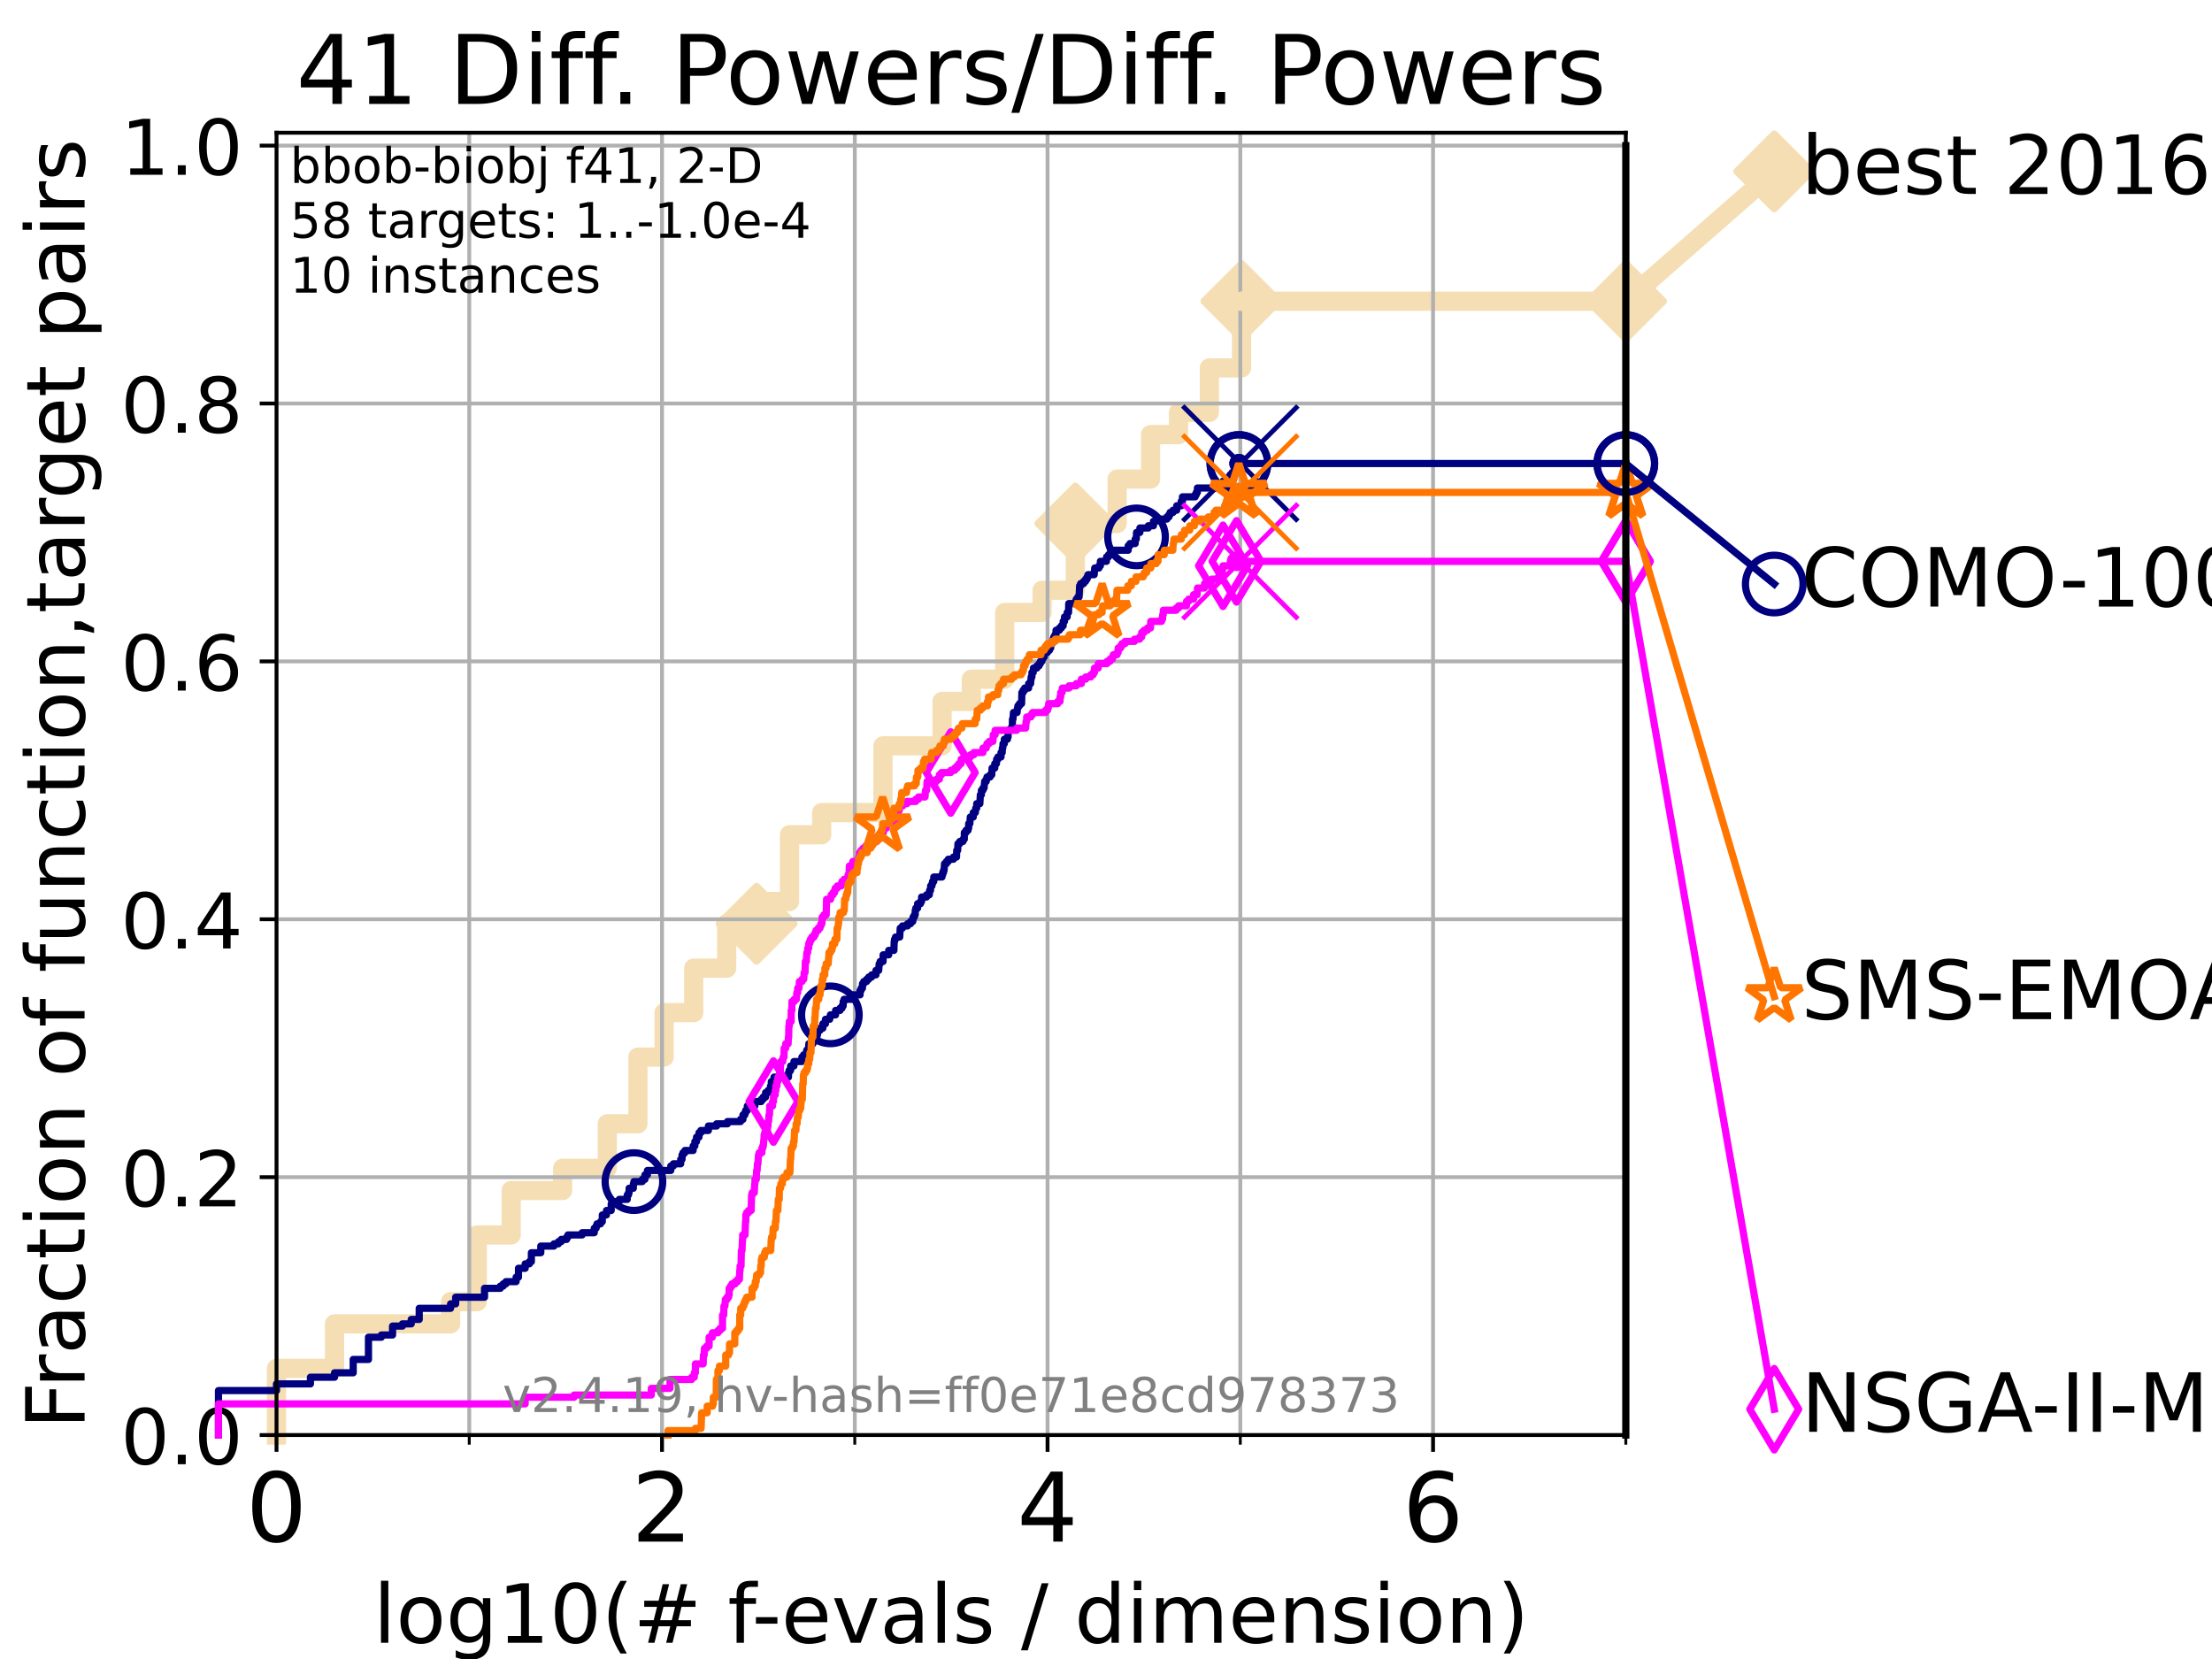 <?xml version="1.0" encoding="utf-8" standalone="no"?>
<!DOCTYPE svg PUBLIC "-//W3C//DTD SVG 1.1//EN"
  "http://www.w3.org/Graphics/SVG/1.1/DTD/svg11.dtd">
<!-- Created with matplotlib (https://matplotlib.org/) -->
<svg height="345.6pt" version="1.1" viewBox="0 0 460.8 345.6" width="460.8pt" xmlns="http://www.w3.org/2000/svg" xmlns:xlink="http://www.w3.org/1999/xlink">
 <defs>
  <style type="text/css">*{stroke-linecap:butt;stroke-linejoin:round;}</style>
 </defs>
 <g id="figure_1">
  <g id="patch_1">
   <path d="M 0 345.6 
L 460.8 345.6 
L 460.8 0 
L 0 0 
z
" style="fill:#ffffff;"/>
  </g>
  <g id="axes_1">
   <g id="patch_2">
    <path d="M 57.6 298.944 
L 338.688 298.944 
L 338.688 27.648 
L 57.6 27.648 
z
" style="fill:#ffffff;"/>
   </g>
   <g id="line2d_1">
    <path d="M 57.6 298.944 
L 57.6 285.05 
L 69.688 285.05 
L 69.688 275.788 
L 93.864 275.788 
L 93.864 271.157 
L 99.418 271.157 
L 99.418 257.263 
L 106.489 257.263 
L 106.489 248.001 
L 117.203 248.001 
L 117.203 243.37 
L 126.507 243.37 
L 126.507 234.107 
L 132.894 234.107 
L 132.894 220.214 
L 138.341 220.214 
L 138.341 210.951 
L 144.511 210.951 
L 144.511 201.689 
L 151.381 201.689 
L 151.381 192.426 
L 157.614 192.426 
L 157.614 187.795 
L 164.467 187.795 
L 164.467 173.901 
L 171.173 173.901 
L 171.173 169.27 
L 183.94 169.27 
L 183.94 155.377 
L 196.248 155.377 
L 196.248 146.114 
L 202.34 146.114 
L 202.34 141.483 
L 209.296 141.483 
L 209.296 127.589 
L 217.081 127.589 
L 217.081 122.958 
L 224.012 122.958 
L 224.012 109.065 
L 232.714 109.065 
L 232.714 99.802 
L 239.678 99.802 
L 239.678 90.54 
L 245.514 90.54 
L 245.514 85.909 
L 251.933 85.909 
L 251.933 76.646 
L 258.642 76.646 
L 258.642 62.753 
L 338.688 62.753 
" style="fill:none;stroke:#f5deb3;stroke-linecap:square;stroke-width:4;"/>
   </g>
   <g id="line2d_2">
    <defs>
     <path d="M 0 7.778 
L 7.778 0 
L 0 -7.778 
L -7.778 0 
z
" id="m6d7844ef38" style="stroke:#f5deb3;stroke-linejoin:miter;stroke-width:1.5;"/>
    </defs>
    <g>
     <use style="fill:#f5deb3;stroke:#f5deb3;stroke-linejoin:miter;stroke-width:1.5;" x="157.614" xlink:href="#m6d7844ef38" y="192.426"/>
     <use style="fill:#f5deb3;stroke:#f5deb3;stroke-linejoin:miter;stroke-width:1.5;" x="224.012" xlink:href="#m6d7844ef38" y="109.065"/>
     <use style="fill:#f5deb3;stroke:#f5deb3;stroke-linejoin:miter;stroke-width:1.5;" x="258.642" xlink:href="#m6d7844ef38" y="62.753"/>
     <use style="fill:#f5deb3;stroke:#f5deb3;stroke-linejoin:miter;stroke-width:1.5;" x="258.642" xlink:href="#m6d7844ef38" y="62.753"/>
     <use style="fill:#f5deb3;stroke:#f5deb3;stroke-linejoin:miter;stroke-width:1.5;" x="338.688" xlink:href="#m6d7844ef38" y="62.753"/>
    </g>
   </g>
   <g id="line2d_3">
    <path style="fill:none;stroke:#f5deb3;stroke-linecap:square;stroke-width:4;"/>
    <g/>
   </g>
   <g id="line2d_4">
    <path d="M 338.688 62.753 
L 369.608 35.706 
" style="fill:none;stroke:#f5deb3;stroke-linecap:square;stroke-width:4;"/>
    <g>
     <use style="fill:#f5deb3;stroke:#f5deb3;stroke-linejoin:miter;stroke-width:1.5;" x="338.688" xlink:href="#m6d7844ef38" y="62.753"/>
     <use style="fill:#f5deb3;stroke:#f5deb3;stroke-linejoin:miter;stroke-width:1.5;" x="369.608" xlink:href="#m6d7844ef38" y="35.706"/>
    </g>
   </g>
   <g id="matplotlib.axis_1">
    <g id="xtick_1">
     <g id="line2d_5">
      <path clip-path="url(#p96c6c2eed0)" d="M 57.6 298.944 
L 57.6 27.648 
" style="fill:none;stroke:#b0b0b0;stroke-linecap:square;stroke-width:0.8;"/>
     </g>
     <g id="line2d_6">
      <defs>
       <path d="M 0 0 
L 0 3.5 
" id="m09315e6581" style="stroke:#000000;stroke-width:0.8;"/>
      </defs>
      <g>
       <use style="stroke:#000000;stroke-width:0.8;" x="57.6" xlink:href="#m09315e6581" y="298.944"/>
      </g>
     </g>
     <g id="text_1">
      <!-- 0 -->
      <g transform="translate(51.237 321.141)scale(0.2 -0.2)">
       <defs>
        <path d="M 31.781 66.406 
Q 24.172 66.406 20.328 58.906 
Q 16.5 51.422 16.5 36.375 
Q 16.5 21.391 20.328 13.891 
Q 24.172 6.391 31.781 6.391 
Q 39.453 6.391 43.281 13.891 
Q 47.125 21.391 47.125 36.375 
Q 47.125 51.422 43.281 58.906 
Q 39.453 66.406 31.781 66.406 
z
M 31.781 74.219 
Q 44.047 74.219 50.516 64.516 
Q 56.984 54.828 56.984 36.375 
Q 56.984 17.969 50.516 8.266 
Q 44.047 -1.422 31.781 -1.422 
Q 19.531 -1.422 13.062 8.266 
Q 6.594 17.969 6.594 36.375 
Q 6.594 54.828 13.062 64.516 
Q 19.531 74.219 31.781 74.219 
z
" id="DejaVuSans-48"/>
       </defs>
       <use xlink:href="#DejaVuSans-48"/>
      </g>
     </g>
    </g>
    <g id="xtick_2">
     <g id="line2d_7">
      <path clip-path="url(#p96c6c2eed0)" d="M 137.911 298.944 
L 137.911 27.648 
" style="fill:none;stroke:#b0b0b0;stroke-linecap:square;stroke-width:0.8;"/>
     </g>
     <g id="line2d_8">
      <g>
       <use style="stroke:#000000;stroke-width:0.8;" x="137.911" xlink:href="#m09315e6581" y="298.944"/>
      </g>
     </g>
     <g id="text_2">
      <!-- 2 -->
      <g transform="translate(131.548 321.141)scale(0.2 -0.2)">
       <defs>
        <path d="M 19.188 8.297 
L 53.609 8.297 
L 53.609 0 
L 7.328 0 
L 7.328 8.297 
Q 12.938 14.109 22.625 23.891 
Q 32.328 33.688 34.812 36.531 
Q 39.547 41.844 41.422 45.531 
Q 43.312 49.219 43.312 52.781 
Q 43.312 58.594 39.234 62.25 
Q 35.156 65.922 28.609 65.922 
Q 23.969 65.922 18.812 64.312 
Q 13.672 62.703 7.812 59.422 
L 7.812 69.391 
Q 13.766 71.781 18.938 73 
Q 24.125 74.219 28.422 74.219 
Q 39.75 74.219 46.484 68.547 
Q 53.219 62.891 53.219 53.422 
Q 53.219 48.922 51.531 44.891 
Q 49.859 40.875 45.406 35.406 
Q 44.188 33.984 37.641 27.219 
Q 31.109 20.453 19.188 8.297 
z
" id="DejaVuSans-50"/>
       </defs>
       <use xlink:href="#DejaVuSans-50"/>
      </g>
     </g>
    </g>
    <g id="xtick_3">
     <g id="line2d_9">
      <path clip-path="url(#p96c6c2eed0)" d="M 218.222 298.944 
L 218.222 27.648 
" style="fill:none;stroke:#b0b0b0;stroke-linecap:square;stroke-width:0.8;"/>
     </g>
     <g id="line2d_10">
      <g>
       <use style="stroke:#000000;stroke-width:0.8;" x="218.222" xlink:href="#m09315e6581" y="298.944"/>
      </g>
     </g>
     <g id="text_3">
      <!-- 4 -->
      <g transform="translate(211.859 321.141)scale(0.2 -0.2)">
       <defs>
        <path d="M 37.797 64.312 
L 12.891 25.391 
L 37.797 25.391 
z
M 35.203 72.906 
L 47.609 72.906 
L 47.609 25.391 
L 58.016 25.391 
L 58.016 17.188 
L 47.609 17.188 
L 47.609 0 
L 37.797 0 
L 37.797 17.188 
L 4.891 17.188 
L 4.891 26.703 
z
" id="DejaVuSans-52"/>
       </defs>
       <use xlink:href="#DejaVuSans-52"/>
      </g>
     </g>
    </g>
    <g id="xtick_4">
     <g id="line2d_11">
      <path clip-path="url(#p96c6c2eed0)" d="M 298.533 298.944 
L 298.533 27.648 
" style="fill:none;stroke:#b0b0b0;stroke-linecap:square;stroke-width:0.8;"/>
     </g>
     <g id="line2d_12">
      <g>
       <use style="stroke:#000000;stroke-width:0.8;" x="298.533" xlink:href="#m09315e6581" y="298.944"/>
      </g>
     </g>
     <g id="text_4">
      <!-- 6 -->
      <g transform="translate(292.17 321.141)scale(0.2 -0.2)">
       <defs>
        <path d="M 33.016 40.375 
Q 26.375 40.375 22.484 35.828 
Q 18.609 31.297 18.609 23.391 
Q 18.609 15.531 22.484 10.953 
Q 26.375 6.391 33.016 6.391 
Q 39.656 6.391 43.531 10.953 
Q 47.406 15.531 47.406 23.391 
Q 47.406 31.297 43.531 35.828 
Q 39.656 40.375 33.016 40.375 
z
M 52.594 71.297 
L 52.594 62.312 
Q 48.875 64.062 45.094 64.984 
Q 41.312 65.922 37.594 65.922 
Q 27.828 65.922 22.672 59.328 
Q 17.531 52.734 16.797 39.406 
Q 19.672 43.656 24.016 45.922 
Q 28.375 48.188 33.594 48.188 
Q 44.578 48.188 50.953 41.516 
Q 57.328 34.859 57.328 23.391 
Q 57.328 12.156 50.688 5.359 
Q 44.047 -1.422 33.016 -1.422 
Q 20.359 -1.422 13.672 8.266 
Q 6.984 17.969 6.984 36.375 
Q 6.984 53.656 15.188 63.938 
Q 23.391 74.219 37.203 74.219 
Q 40.922 74.219 44.703 73.484 
Q 48.484 72.75 52.594 71.297 
z
" id="DejaVuSans-54"/>
       </defs>
       <use xlink:href="#DejaVuSans-54"/>
      </g>
     </g>
    </g>
    <g id="xtick_5">
     <g id="line2d_13">
      <path clip-path="url(#p96c6c2eed0)" d="M 97.755 298.944 
L 97.755 27.648 
" style="fill:none;stroke:#b0b0b0;stroke-linecap:square;stroke-width:0.8;"/>
     </g>
     <g id="line2d_14">
      <defs>
       <path d="M 0 0 
L 0 2 
" id="m8081c7b4ef" style="stroke:#000000;stroke-width:0.6;"/>
      </defs>
      <g>
       <use style="stroke:#000000;stroke-width:0.6;" x="97.755" xlink:href="#m8081c7b4ef" y="298.944"/>
      </g>
     </g>
    </g>
    <g id="xtick_6">
     <g id="line2d_15">
      <path clip-path="url(#p96c6c2eed0)" d="M 178.066 298.944 
L 178.066 27.648 
" style="fill:none;stroke:#b0b0b0;stroke-linecap:square;stroke-width:0.8;"/>
     </g>
     <g id="line2d_16">
      <g>
       <use style="stroke:#000000;stroke-width:0.6;" x="178.066" xlink:href="#m8081c7b4ef" y="298.944"/>
      </g>
     </g>
    </g>
    <g id="xtick_7">
     <g id="line2d_17">
      <path clip-path="url(#p96c6c2eed0)" d="M 258.377 298.944 
L 258.377 27.648 
" style="fill:none;stroke:#b0b0b0;stroke-linecap:square;stroke-width:0.8;"/>
     </g>
     <g id="line2d_18">
      <g>
       <use style="stroke:#000000;stroke-width:0.6;" x="258.377" xlink:href="#m8081c7b4ef" y="298.944"/>
      </g>
     </g>
    </g>
    <g id="xtick_8">
     <g id="line2d_19">
      <path clip-path="url(#p96c6c2eed0)" d="M 338.688 298.944 
L 338.688 27.648 
" style="fill:none;stroke:#b0b0b0;stroke-linecap:square;stroke-width:0.8;"/>
     </g>
     <g id="line2d_20">
      <g>
       <use style="stroke:#000000;stroke-width:0.6;" x="338.688" xlink:href="#m8081c7b4ef" y="298.944"/>
      </g>
     </g>
    </g>
    <g id="text_5">
     <!-- log10(# f-evals / dimension) -->
     <g transform="translate(77.764 342.218)scale(0.17 -0.17)">
      <defs>
       <path d="M 9.422 75.984 
L 18.406 75.984 
L 18.406 0 
L 9.422 0 
z
" id="DejaVuSans-108"/>
       <path d="M 30.609 48.391 
Q 23.391 48.391 19.188 42.75 
Q 14.984 37.109 14.984 27.297 
Q 14.984 17.484 19.156 11.844 
Q 23.344 6.203 30.609 6.203 
Q 37.797 6.203 41.984 11.859 
Q 46.188 17.531 46.188 27.297 
Q 46.188 37.016 41.984 42.703 
Q 37.797 48.391 30.609 48.391 
z
M 30.609 56 
Q 42.328 56 49.016 48.375 
Q 55.719 40.766 55.719 27.297 
Q 55.719 13.875 49.016 6.219 
Q 42.328 -1.422 30.609 -1.422 
Q 18.844 -1.422 12.172 6.219 
Q 5.516 13.875 5.516 27.297 
Q 5.516 40.766 12.172 48.375 
Q 18.844 56 30.609 56 
z
" id="DejaVuSans-111"/>
       <path d="M 45.406 27.984 
Q 45.406 37.75 41.375 43.109 
Q 37.359 48.484 30.078 48.484 
Q 22.859 48.484 18.828 43.109 
Q 14.797 37.75 14.797 27.984 
Q 14.797 18.266 18.828 12.891 
Q 22.859 7.516 30.078 7.516 
Q 37.359 7.516 41.375 12.891 
Q 45.406 18.266 45.406 27.984 
z
M 54.391 6.781 
Q 54.391 -7.172 48.188 -13.984 
Q 42 -20.797 29.203 -20.797 
Q 24.469 -20.797 20.266 -20.094 
Q 16.062 -19.391 12.109 -17.922 
L 12.109 -9.188 
Q 16.062 -11.328 19.922 -12.344 
Q 23.781 -13.375 27.781 -13.375 
Q 36.625 -13.375 41.016 -8.766 
Q 45.406 -4.156 45.406 5.172 
L 45.406 9.625 
Q 42.625 4.781 38.281 2.391 
Q 33.938 0 27.875 0 
Q 17.828 0 11.672 7.656 
Q 5.516 15.328 5.516 27.984 
Q 5.516 40.672 11.672 48.328 
Q 17.828 56 27.875 56 
Q 33.938 56 38.281 53.609 
Q 42.625 51.219 45.406 46.391 
L 45.406 54.688 
L 54.391 54.688 
z
" id="DejaVuSans-103"/>
       <path d="M 12.406 8.297 
L 28.516 8.297 
L 28.516 63.922 
L 10.984 60.406 
L 10.984 69.391 
L 28.422 72.906 
L 38.281 72.906 
L 38.281 8.297 
L 54.391 8.297 
L 54.391 0 
L 12.406 0 
z
" id="DejaVuSans-49"/>
       <path d="M 31 75.875 
Q 24.469 64.656 21.281 53.656 
Q 18.109 42.672 18.109 31.391 
Q 18.109 20.125 21.312 9.062 
Q 24.516 -2 31 -13.188 
L 23.188 -13.188 
Q 15.875 -1.703 12.234 9.375 
Q 8.594 20.453 8.594 31.391 
Q 8.594 42.281 12.203 53.312 
Q 15.828 64.359 23.188 75.875 
z
" id="DejaVuSans-40"/>
       <path d="M 51.125 44 
L 36.922 44 
L 32.812 27.688 
L 47.125 27.688 
z
M 43.797 71.781 
L 38.719 51.516 
L 52.984 51.516 
L 58.109 71.781 
L 65.922 71.781 
L 60.891 51.516 
L 76.125 51.516 
L 76.125 44 
L 58.984 44 
L 54.984 27.688 
L 70.516 27.688 
L 70.516 20.219 
L 53.078 20.219 
L 48 0 
L 40.188 0 
L 45.219 20.219 
L 30.906 20.219 
L 25.875 0 
L 18.016 0 
L 23.094 20.219 
L 7.719 20.219 
L 7.719 27.688 
L 24.906 27.688 
L 29 44 
L 13.281 44 
L 13.281 51.516 
L 30.906 51.516 
L 35.891 71.781 
z
" id="DejaVuSans-35"/>
       <path id="DejaVuSans-32"/>
       <path d="M 37.109 75.984 
L 37.109 68.5 
L 28.516 68.5 
Q 23.688 68.5 21.797 66.547 
Q 19.922 64.594 19.922 59.516 
L 19.922 54.688 
L 34.719 54.688 
L 34.719 47.703 
L 19.922 47.703 
L 19.922 0 
L 10.891 0 
L 10.891 47.703 
L 2.297 47.703 
L 2.297 54.688 
L 10.891 54.688 
L 10.891 58.5 
Q 10.891 67.625 15.141 71.797 
Q 19.391 75.984 28.609 75.984 
z
" id="DejaVuSans-102"/>
       <path d="M 4.891 31.391 
L 31.203 31.391 
L 31.203 23.391 
L 4.891 23.391 
z
" id="DejaVuSans-45"/>
       <path d="M 56.203 29.594 
L 56.203 25.203 
L 14.891 25.203 
Q 15.484 15.922 20.484 11.062 
Q 25.484 6.203 34.422 6.203 
Q 39.594 6.203 44.453 7.469 
Q 49.312 8.734 54.109 11.281 
L 54.109 2.781 
Q 49.266 0.734 44.188 -0.344 
Q 39.109 -1.422 33.891 -1.422 
Q 20.797 -1.422 13.156 6.188 
Q 5.516 13.812 5.516 26.812 
Q 5.516 40.234 12.766 48.109 
Q 20.016 56 32.328 56 
Q 43.359 56 49.781 48.891 
Q 56.203 41.797 56.203 29.594 
z
M 47.219 32.234 
Q 47.125 39.594 43.094 43.984 
Q 39.062 48.391 32.422 48.391 
Q 24.906 48.391 20.391 44.141 
Q 15.875 39.891 15.188 32.172 
z
" id="DejaVuSans-101"/>
       <path d="M 2.984 54.688 
L 12.5 54.688 
L 29.594 8.797 
L 46.688 54.688 
L 56.203 54.688 
L 35.688 0 
L 23.484 0 
z
" id="DejaVuSans-118"/>
       <path d="M 34.281 27.484 
Q 23.391 27.484 19.188 25 
Q 14.984 22.516 14.984 16.5 
Q 14.984 11.719 18.141 8.906 
Q 21.297 6.109 26.703 6.109 
Q 34.188 6.109 38.703 11.406 
Q 43.219 16.703 43.219 25.484 
L 43.219 27.484 
z
M 52.203 31.203 
L 52.203 0 
L 43.219 0 
L 43.219 8.297 
Q 40.141 3.328 35.547 0.953 
Q 30.953 -1.422 24.312 -1.422 
Q 15.922 -1.422 10.953 3.297 
Q 6 8.016 6 15.922 
Q 6 25.141 12.172 29.828 
Q 18.359 34.516 30.609 34.516 
L 43.219 34.516 
L 43.219 35.406 
Q 43.219 41.609 39.141 45 
Q 35.062 48.391 27.688 48.391 
Q 23 48.391 18.547 47.266 
Q 14.109 46.141 10.016 43.891 
L 10.016 52.203 
Q 14.938 54.109 19.578 55.047 
Q 24.219 56 28.609 56 
Q 40.484 56 46.344 49.844 
Q 52.203 43.703 52.203 31.203 
z
" id="DejaVuSans-97"/>
       <path d="M 44.281 53.078 
L 44.281 44.578 
Q 40.484 46.531 36.375 47.5 
Q 32.281 48.484 27.875 48.484 
Q 21.188 48.484 17.844 46.438 
Q 14.5 44.391 14.5 40.281 
Q 14.5 37.156 16.891 35.375 
Q 19.281 33.594 26.516 31.984 
L 29.594 31.297 
Q 39.156 29.25 43.188 25.516 
Q 47.219 21.781 47.219 15.094 
Q 47.219 7.469 41.188 3.016 
Q 35.156 -1.422 24.609 -1.422 
Q 20.219 -1.422 15.453 -0.562 
Q 10.688 0.297 5.422 2 
L 5.422 11.281 
Q 10.406 8.688 15.234 7.391 
Q 20.062 6.109 24.812 6.109 
Q 31.156 6.109 34.562 8.281 
Q 37.984 10.453 37.984 14.406 
Q 37.984 18.062 35.516 20.016 
Q 33.062 21.969 24.703 23.781 
L 21.578 24.516 
Q 13.234 26.266 9.516 29.906 
Q 5.812 33.547 5.812 39.891 
Q 5.812 47.609 11.281 51.797 
Q 16.75 56 26.812 56 
Q 31.781 56 36.172 55.266 
Q 40.578 54.547 44.281 53.078 
z
" id="DejaVuSans-115"/>
       <path d="M 25.391 72.906 
L 33.688 72.906 
L 8.297 -9.281 
L 0 -9.281 
z
" id="DejaVuSans-47"/>
       <path d="M 45.406 46.391 
L 45.406 75.984 
L 54.391 75.984 
L 54.391 0 
L 45.406 0 
L 45.406 8.203 
Q 42.578 3.328 38.25 0.953 
Q 33.938 -1.422 27.875 -1.422 
Q 17.969 -1.422 11.734 6.484 
Q 5.516 14.406 5.516 27.297 
Q 5.516 40.188 11.734 48.094 
Q 17.969 56 27.875 56 
Q 33.938 56 38.25 53.625 
Q 42.578 51.266 45.406 46.391 
z
M 14.797 27.297 
Q 14.797 17.391 18.875 11.75 
Q 22.953 6.109 30.078 6.109 
Q 37.203 6.109 41.297 11.75 
Q 45.406 17.391 45.406 27.297 
Q 45.406 37.203 41.297 42.844 
Q 37.203 48.484 30.078 48.484 
Q 22.953 48.484 18.875 42.844 
Q 14.797 37.203 14.797 27.297 
z
" id="DejaVuSans-100"/>
       <path d="M 9.422 54.688 
L 18.406 54.688 
L 18.406 0 
L 9.422 0 
z
M 9.422 75.984 
L 18.406 75.984 
L 18.406 64.594 
L 9.422 64.594 
z
" id="DejaVuSans-105"/>
       <path d="M 52 44.188 
Q 55.375 50.25 60.062 53.125 
Q 64.75 56 71.094 56 
Q 79.641 56 84.281 50.016 
Q 88.922 44.047 88.922 33.016 
L 88.922 0 
L 79.891 0 
L 79.891 32.719 
Q 79.891 40.578 77.094 44.375 
Q 74.312 48.188 68.609 48.188 
Q 61.625 48.188 57.562 43.547 
Q 53.516 38.922 53.516 30.906 
L 53.516 0 
L 44.484 0 
L 44.484 32.719 
Q 44.484 40.625 41.703 44.406 
Q 38.922 48.188 33.109 48.188 
Q 26.219 48.188 22.156 43.531 
Q 18.109 38.875 18.109 30.906 
L 18.109 0 
L 9.078 0 
L 9.078 54.688 
L 18.109 54.688 
L 18.109 46.188 
Q 21.188 51.219 25.484 53.609 
Q 29.781 56 35.688 56 
Q 41.656 56 45.828 52.969 
Q 50 49.953 52 44.188 
z
" id="DejaVuSans-109"/>
       <path d="M 54.891 33.016 
L 54.891 0 
L 45.906 0 
L 45.906 32.719 
Q 45.906 40.484 42.875 44.328 
Q 39.844 48.188 33.797 48.188 
Q 26.516 48.188 22.312 43.547 
Q 18.109 38.922 18.109 30.906 
L 18.109 0 
L 9.078 0 
L 9.078 54.688 
L 18.109 54.688 
L 18.109 46.188 
Q 21.344 51.125 25.703 53.562 
Q 30.078 56 35.797 56 
Q 45.219 56 50.047 50.172 
Q 54.891 44.344 54.891 33.016 
z
" id="DejaVuSans-110"/>
       <path d="M 8.016 75.875 
L 15.828 75.875 
Q 23.141 64.359 26.781 53.312 
Q 30.422 42.281 30.422 31.391 
Q 30.422 20.453 26.781 9.375 
Q 23.141 -1.703 15.828 -13.188 
L 8.016 -13.188 
Q 14.5 -2 17.703 9.062 
Q 20.906 20.125 20.906 31.391 
Q 20.906 42.672 17.703 53.656 
Q 14.5 64.656 8.016 75.875 
z
" id="DejaVuSans-41"/>
      </defs>
      <use xlink:href="#DejaVuSans-108"/>
      <use x="27.783" xlink:href="#DejaVuSans-111"/>
      <use x="88.965" xlink:href="#DejaVuSans-103"/>
      <use x="152.441" xlink:href="#DejaVuSans-49"/>
      <use x="216.064" xlink:href="#DejaVuSans-48"/>
      <use x="279.688" xlink:href="#DejaVuSans-40"/>
      <use x="318.701" xlink:href="#DejaVuSans-35"/>
      <use x="402.49" xlink:href="#DejaVuSans-32"/>
      <use x="434.277" xlink:href="#DejaVuSans-102"/>
      <use x="463.982" xlink:href="#DejaVuSans-45"/>
      <use x="500.066" xlink:href="#DejaVuSans-101"/>
      <use x="561.59" xlink:href="#DejaVuSans-118"/>
      <use x="620.77" xlink:href="#DejaVuSans-97"/>
      <use x="682.049" xlink:href="#DejaVuSans-108"/>
      <use x="709.832" xlink:href="#DejaVuSans-115"/>
      <use x="761.932" xlink:href="#DejaVuSans-32"/>
      <use x="793.719" xlink:href="#DejaVuSans-47"/>
      <use x="827.41" xlink:href="#DejaVuSans-32"/>
      <use x="859.197" xlink:href="#DejaVuSans-100"/>
      <use x="922.674" xlink:href="#DejaVuSans-105"/>
      <use x="950.457" xlink:href="#DejaVuSans-109"/>
      <use x="1047.869" xlink:href="#DejaVuSans-101"/>
      <use x="1109.393" xlink:href="#DejaVuSans-110"/>
      <use x="1172.771" xlink:href="#DejaVuSans-115"/>
      <use x="1224.871" xlink:href="#DejaVuSans-105"/>
      <use x="1252.654" xlink:href="#DejaVuSans-111"/>
      <use x="1313.836" xlink:href="#DejaVuSans-110"/>
      <use x="1377.215" xlink:href="#DejaVuSans-41"/>
     </g>
    </g>
   </g>
   <g id="matplotlib.axis_2">
    <g id="ytick_1">
     <g id="line2d_21">
      <path clip-path="url(#p96c6c2eed0)" d="M 57.6 298.944 
L 338.688 298.944 
" style="fill:none;stroke:#b0b0b0;stroke-linecap:square;stroke-width:0.8;"/>
     </g>
     <g id="line2d_22">
      <defs>
       <path d="M 0 0 
L -3.5 0 
" id="m5f071d4d31" style="stroke:#000000;stroke-width:0.8;"/>
      </defs>
      <g>
       <use style="stroke:#000000;stroke-width:0.8;" x="57.6" xlink:href="#m5f071d4d31" y="298.944"/>
      </g>
     </g>
     <g id="text_6">
      <!-- 0.0 -->
      <g transform="translate(25.155 305.023)scale(0.16 -0.16)">
       <defs>
        <path d="M 10.688 12.406 
L 21 12.406 
L 21 0 
L 10.688 0 
z
" id="DejaVuSans-46"/>
       </defs>
       <use xlink:href="#DejaVuSans-48"/>
       <use x="63.623" xlink:href="#DejaVuSans-46"/>
       <use x="95.41" xlink:href="#DejaVuSans-48"/>
      </g>
     </g>
    </g>
    <g id="ytick_2">
     <g id="line2d_23">
      <path clip-path="url(#p96c6c2eed0)" d="M 57.6 245.222 
L 338.688 245.222 
" style="fill:none;stroke:#b0b0b0;stroke-linecap:square;stroke-width:0.8;"/>
     </g>
     <g id="line2d_24">
      <g>
       <use style="stroke:#000000;stroke-width:0.8;" x="57.6" xlink:href="#m5f071d4d31" y="245.222"/>
      </g>
     </g>
     <g id="text_7">
      <!-- 0.2 -->
      <g transform="translate(25.155 251.301)scale(0.16 -0.16)">
       <use xlink:href="#DejaVuSans-48"/>
       <use x="63.623" xlink:href="#DejaVuSans-46"/>
       <use x="95.41" xlink:href="#DejaVuSans-50"/>
      </g>
     </g>
    </g>
    <g id="ytick_3">
     <g id="line2d_25">
      <path clip-path="url(#p96c6c2eed0)" d="M 57.6 191.5 
L 338.688 191.5 
" style="fill:none;stroke:#b0b0b0;stroke-linecap:square;stroke-width:0.8;"/>
     </g>
     <g id="line2d_26">
      <g>
       <use style="stroke:#000000;stroke-width:0.8;" x="57.6" xlink:href="#m5f071d4d31" y="191.5"/>
      </g>
     </g>
     <g id="text_8">
      <!-- 0.4 -->
      <g transform="translate(25.155 197.579)scale(0.16 -0.16)">
       <use xlink:href="#DejaVuSans-48"/>
       <use x="63.623" xlink:href="#DejaVuSans-46"/>
       <use x="95.41" xlink:href="#DejaVuSans-52"/>
      </g>
     </g>
    </g>
    <g id="ytick_4">
     <g id="line2d_27">
      <path clip-path="url(#p96c6c2eed0)" d="M 57.6 137.778 
L 338.688 137.778 
" style="fill:none;stroke:#b0b0b0;stroke-linecap:square;stroke-width:0.8;"/>
     </g>
     <g id="line2d_28">
      <g>
       <use style="stroke:#000000;stroke-width:0.8;" x="57.6" xlink:href="#m5f071d4d31" y="137.778"/>
      </g>
     </g>
     <g id="text_9">
      <!-- 0.6 -->
      <g transform="translate(25.155 143.857)scale(0.16 -0.16)">
       <use xlink:href="#DejaVuSans-48"/>
       <use x="63.623" xlink:href="#DejaVuSans-46"/>
       <use x="95.41" xlink:href="#DejaVuSans-54"/>
      </g>
     </g>
    </g>
    <g id="ytick_5">
     <g id="line2d_29">
      <path clip-path="url(#p96c6c2eed0)" d="M 57.6 84.056 
L 338.688 84.056 
" style="fill:none;stroke:#b0b0b0;stroke-linecap:square;stroke-width:0.8;"/>
     </g>
     <g id="line2d_30">
      <g>
       <use style="stroke:#000000;stroke-width:0.8;" x="57.6" xlink:href="#m5f071d4d31" y="84.056"/>
      </g>
     </g>
     <g id="text_10">
      <!-- 0.8 -->
      <g transform="translate(25.155 90.135)scale(0.16 -0.16)">
       <defs>
        <path d="M 31.781 34.625 
Q 24.75 34.625 20.719 30.859 
Q 16.703 27.094 16.703 20.516 
Q 16.703 13.922 20.719 10.156 
Q 24.75 6.391 31.781 6.391 
Q 38.812 6.391 42.859 10.172 
Q 46.922 13.969 46.922 20.516 
Q 46.922 27.094 42.891 30.859 
Q 38.875 34.625 31.781 34.625 
z
M 21.922 38.812 
Q 15.578 40.375 12.031 44.719 
Q 8.5 49.078 8.5 55.328 
Q 8.5 64.062 14.719 69.141 
Q 20.953 74.219 31.781 74.219 
Q 42.672 74.219 48.875 69.141 
Q 55.078 64.062 55.078 55.328 
Q 55.078 49.078 51.531 44.719 
Q 48 40.375 41.703 38.812 
Q 48.828 37.156 52.797 32.312 
Q 56.781 27.484 56.781 20.516 
Q 56.781 9.906 50.312 4.234 
Q 43.844 -1.422 31.781 -1.422 
Q 19.734 -1.422 13.25 4.234 
Q 6.781 9.906 6.781 20.516 
Q 6.781 27.484 10.781 32.312 
Q 14.797 37.156 21.922 38.812 
z
M 18.312 54.391 
Q 18.312 48.734 21.844 45.562 
Q 25.391 42.391 31.781 42.391 
Q 38.141 42.391 41.719 45.562 
Q 45.312 48.734 45.312 54.391 
Q 45.312 60.062 41.719 63.234 
Q 38.141 66.406 31.781 66.406 
Q 25.391 66.406 21.844 63.234 
Q 18.312 60.062 18.312 54.391 
z
" id="DejaVuSans-56"/>
       </defs>
       <use xlink:href="#DejaVuSans-48"/>
       <use x="63.623" xlink:href="#DejaVuSans-46"/>
       <use x="95.41" xlink:href="#DejaVuSans-56"/>
      </g>
     </g>
    </g>
    <g id="ytick_6">
     <g id="line2d_31">
      <path clip-path="url(#p96c6c2eed0)" d="M 57.6 30.334 
L 338.688 30.334 
" style="fill:none;stroke:#b0b0b0;stroke-linecap:square;stroke-width:0.8;"/>
     </g>
     <g id="line2d_32">
      <g>
       <use style="stroke:#000000;stroke-width:0.8;" x="57.6" xlink:href="#m5f071d4d31" y="30.334"/>
      </g>
     </g>
     <g id="text_11">
      <!-- 1.0 -->
      <g transform="translate(25.155 36.413)scale(0.16 -0.16)">
       <use xlink:href="#DejaVuSans-49"/>
       <use x="63.623" xlink:href="#DejaVuSans-46"/>
       <use x="95.41" xlink:href="#DejaVuSans-48"/>
      </g>
     </g>
    </g>
    <g id="text_12">
     <!-- Fraction of function,target pairs -->
     <g transform="translate(17.62 297.681)rotate(-90)scale(0.17 -0.17)">
      <defs>
       <path d="M 9.812 72.906 
L 51.703 72.906 
L 51.703 64.594 
L 19.672 64.594 
L 19.672 43.109 
L 48.578 43.109 
L 48.578 34.812 
L 19.672 34.812 
L 19.672 0 
L 9.812 0 
z
" id="DejaVuSans-70"/>
       <path d="M 41.109 46.297 
Q 39.594 47.172 37.812 47.578 
Q 36.031 48 33.891 48 
Q 26.266 48 22.188 43.047 
Q 18.109 38.094 18.109 28.812 
L 18.109 0 
L 9.078 0 
L 9.078 54.688 
L 18.109 54.688 
L 18.109 46.188 
Q 20.953 51.172 25.484 53.578 
Q 30.031 56 36.531 56 
Q 37.453 56 38.578 55.875 
Q 39.703 55.766 41.062 55.516 
z
" id="DejaVuSans-114"/>
       <path d="M 48.781 52.594 
L 48.781 44.188 
Q 44.969 46.297 41.141 47.344 
Q 37.312 48.391 33.406 48.391 
Q 24.656 48.391 19.812 42.844 
Q 14.984 37.312 14.984 27.297 
Q 14.984 17.281 19.812 11.734 
Q 24.656 6.203 33.406 6.203 
Q 37.312 6.203 41.141 7.25 
Q 44.969 8.297 48.781 10.406 
L 48.781 2.094 
Q 45.016 0.344 40.984 -0.531 
Q 36.969 -1.422 32.422 -1.422 
Q 20.062 -1.422 12.781 6.344 
Q 5.516 14.109 5.516 27.297 
Q 5.516 40.672 12.859 48.328 
Q 20.219 56 33.016 56 
Q 37.156 56 41.109 55.141 
Q 45.062 54.297 48.781 52.594 
z
" id="DejaVuSans-99"/>
       <path d="M 18.312 70.219 
L 18.312 54.688 
L 36.812 54.688 
L 36.812 47.703 
L 18.312 47.703 
L 18.312 18.016 
Q 18.312 11.328 20.141 9.422 
Q 21.969 7.516 27.594 7.516 
L 36.812 7.516 
L 36.812 0 
L 27.594 0 
Q 17.188 0 13.234 3.875 
Q 9.281 7.766 9.281 18.016 
L 9.281 47.703 
L 2.688 47.703 
L 2.688 54.688 
L 9.281 54.688 
L 9.281 70.219 
z
" id="DejaVuSans-116"/>
       <path d="M 8.5 21.578 
L 8.5 54.688 
L 17.484 54.688 
L 17.484 21.922 
Q 17.484 14.156 20.5 10.266 
Q 23.531 6.391 29.594 6.391 
Q 36.859 6.391 41.078 11.031 
Q 45.312 15.672 45.312 23.688 
L 45.312 54.688 
L 54.297 54.688 
L 54.297 0 
L 45.312 0 
L 45.312 8.406 
Q 42.047 3.422 37.719 1 
Q 33.406 -1.422 27.688 -1.422 
Q 18.266 -1.422 13.375 4.438 
Q 8.5 10.297 8.5 21.578 
z
M 31.109 56 
z
" id="DejaVuSans-117"/>
       <path d="M 11.719 12.406 
L 22.016 12.406 
L 22.016 4 
L 14.016 -11.625 
L 7.719 -11.625 
L 11.719 4 
z
" id="DejaVuSans-44"/>
       <path d="M 18.109 8.203 
L 18.109 -20.797 
L 9.078 -20.797 
L 9.078 54.688 
L 18.109 54.688 
L 18.109 46.391 
Q 20.953 51.266 25.266 53.625 
Q 29.594 56 35.594 56 
Q 45.562 56 51.781 48.094 
Q 58.016 40.188 58.016 27.297 
Q 58.016 14.406 51.781 6.484 
Q 45.562 -1.422 35.594 -1.422 
Q 29.594 -1.422 25.266 0.953 
Q 20.953 3.328 18.109 8.203 
z
M 48.688 27.297 
Q 48.688 37.203 44.609 42.844 
Q 40.531 48.484 33.406 48.484 
Q 26.266 48.484 22.188 42.844 
Q 18.109 37.203 18.109 27.297 
Q 18.109 17.391 22.188 11.75 
Q 26.266 6.109 33.406 6.109 
Q 40.531 6.109 44.609 11.75 
Q 48.688 17.391 48.688 27.297 
z
" id="DejaVuSans-112"/>
      </defs>
      <use xlink:href="#DejaVuSans-70"/>
      <use x="50.27" xlink:href="#DejaVuSans-114"/>
      <use x="91.383" xlink:href="#DejaVuSans-97"/>
      <use x="152.662" xlink:href="#DejaVuSans-99"/>
      <use x="207.643" xlink:href="#DejaVuSans-116"/>
      <use x="246.852" xlink:href="#DejaVuSans-105"/>
      <use x="274.635" xlink:href="#DejaVuSans-111"/>
      <use x="335.816" xlink:href="#DejaVuSans-110"/>
      <use x="399.195" xlink:href="#DejaVuSans-32"/>
      <use x="430.982" xlink:href="#DejaVuSans-111"/>
      <use x="492.164" xlink:href="#DejaVuSans-102"/>
      <use x="527.369" xlink:href="#DejaVuSans-32"/>
      <use x="559.156" xlink:href="#DejaVuSans-102"/>
      <use x="594.361" xlink:href="#DejaVuSans-117"/>
      <use x="657.74" xlink:href="#DejaVuSans-110"/>
      <use x="721.119" xlink:href="#DejaVuSans-99"/>
      <use x="776.1" xlink:href="#DejaVuSans-116"/>
      <use x="815.309" xlink:href="#DejaVuSans-105"/>
      <use x="843.092" xlink:href="#DejaVuSans-111"/>
      <use x="904.273" xlink:href="#DejaVuSans-110"/>
      <use x="967.652" xlink:href="#DejaVuSans-44"/>
      <use x="999.439" xlink:href="#DejaVuSans-116"/>
      <use x="1038.648" xlink:href="#DejaVuSans-97"/>
      <use x="1099.928" xlink:href="#DejaVuSans-114"/>
      <use x="1139.291" xlink:href="#DejaVuSans-103"/>
      <use x="1202.768" xlink:href="#DejaVuSans-101"/>
      <use x="1264.291" xlink:href="#DejaVuSans-116"/>
      <use x="1303.5" xlink:href="#DejaVuSans-32"/>
      <use x="1335.287" xlink:href="#DejaVuSans-112"/>
      <use x="1398.764" xlink:href="#DejaVuSans-97"/>
      <use x="1460.043" xlink:href="#DejaVuSans-105"/>
      <use x="1487.826" xlink:href="#DejaVuSans-114"/>
      <use x="1528.939" xlink:href="#DejaVuSans-115"/>
     </g>
    </g>
   </g>
   <g id="line2d_33">
    <defs>
     <path d="M 0 1.5 
C 0.398 1.5 0.779 1.342 1.061 1.061 
C 1.342 0.779 1.5 0.398 1.5 0 
C 1.5 -0.398 1.342 -0.779 1.061 -1.061 
C 0.779 -1.342 0.398 -1.5 0 -1.5 
C -0.398 -1.5 -0.779 -1.342 -1.061 -1.061 
C -1.342 -0.779 -1.5 -0.398 -1.5 0 
C -1.5 0.398 -1.342 0.779 -1.061 1.061 
C -0.779 1.342 -0.398 1.5 0 1.5 
z
" id="m5eedc1340f" style="stroke:#f5deb3;"/>
    </defs>
    <g>
     <use style="fill:#f5deb3;stroke:#f5deb3;" x="258.642" xlink:href="#m5eedc1340f" y="62.753"/>
     <use style="fill:#f5deb3;stroke:#f5deb3;" x="258.642" xlink:href="#m5eedc1340f" y="62.753"/>
    </g>
   </g>
   <g id="line2d_34">
    <defs>
     <path d="M 0 1.5 
C 0.398 1.5 0.779 1.342 1.061 1.061 
C 1.342 0.779 1.5 0.398 1.5 0 
C 1.5 -0.398 1.342 -0.779 1.061 -1.061 
C 0.779 -1.342 0.398 -1.5 0 -1.5 
C -0.398 -1.5 -0.779 -1.342 -1.061 -1.061 
C -1.342 -0.779 -1.5 -0.398 -1.5 0 
C -1.5 0.398 -1.342 0.779 -1.061 1.061 
C -0.779 1.342 -0.398 1.5 0 1.5 
z
" id="ma5c5de7cb3" style="stroke:#000080;"/>
    </defs>
    <g>
     <use style="fill:#000080;stroke:#000080;" x="258.089" xlink:href="#ma5c5de7cb3" y="96.56"/>
     <use style="fill:#000080;stroke:#000080;" x="258.089" xlink:href="#ma5c5de7cb3" y="96.56"/>
    </g>
   </g>
   <g id="line2d_35">
    <path d="M 45.512 298.944 
L 45.512 289.682 
L 57.6 289.682 
L 57.6 288.292 
L 64.671 288.292 
L 64.671 286.903 
L 69.688 286.903 
L 69.688 285.977 
L 73.579 285.977 
L 73.579 283.198 
L 76.759 283.198 
L 76.759 278.567 
L 79.447 278.567 
L 79.447 278.104 
L 81.776 278.104 
L 81.776 276.251 
L 83.83 276.251 
L 83.83 275.788 
L 85.667 275.788 
L 85.667 274.862 
L 87.33 274.862 
L 87.33 272.546 
L 93.864 272.546 
L 93.864 271.62 
L 94.921 271.62 
L 94.921 270.231 
L 100.935 270.231 
L 100.935 268.378 
L 104.235 268.378 
L 104.235 267.915 
L 104.826 267.915 
L 104.826 267.452 
L 105.398 267.452 
L 105.398 266.989 
L 107.515 266.989 
L 107.515 266.062 
L 108.006 266.062 
L 108.006 264.21 
L 109.402 264.21 
L 109.402 263.284 
L 110.274 263.284 
L 110.274 262.821 
L 110.694 262.821 
L 110.694 260.968 
L 112.656 260.968 
L 112.656 259.579 
L 115.397 259.579 
L 115.397 259.116 
L 116.323 259.116 
L 116.323 258.653 
L 116.914 258.653 
L 116.914 258.189 
L 118.04 258.189 
L 118.04 257.726 
L 118.31 257.726 
L 118.31 257.263 
L 121.265 257.263 
L 121.265 256.8 
L 123.791 256.8 
L 123.791 255.874 
L 124.178 255.874 
L 124.178 255.411 
L 124.369 255.411 
L 124.369 254.948 
L 125.111 254.948 
L 125.111 254.484 
L 125.471 254.484 
L 125.471 253.095 
L 126.338 253.095 
L 126.338 252.169 
L 127.326 252.169 
L 127.326 250.779 
L 127.954 250.779 
L 127.954 250.316 
L 129.002 250.316 
L 129.002 249.853 
L 130.665 249.853 
L 130.665 248.927 
L 130.927 248.927 
L 130.927 248.464 
L 131.056 248.464 
L 131.056 247.538 
L 131.938 247.538 
L 131.938 246.611 
L 132.06 246.611 
L 132.06 246.148 
L 133.8 246.148 
L 133.8 245.685 
L 134.343 245.685 
L 134.343 244.759 
L 134.87 244.759 
L 134.87 243.833 
L 139.731 243.833 
L 139.731 242.906 
L 140.272 242.906 
L 140.272 242.443 
L 141.802 242.443 
L 141.802 241.517 
L 142.079 241.517 
L 142.079 240.591 
L 142.284 240.591 
L 142.284 240.128 
L 142.686 240.128 
L 142.686 239.665 
L 144.391 239.665 
L 144.391 238.738 
L 144.748 238.738 
L 144.748 237.812 
L 145.098 237.812 
L 145.098 236.886 
L 145.61 236.886 
L 145.61 235.96 
L 145.998 235.96 
L 145.998 235.496 
L 147.57 235.496 
L 147.57 234.57 
L 149.287 234.57 
L 149.287 234.107 
L 151.542 234.107 
L 151.542 233.644 
L 154.27 233.644 
L 154.27 233.181 
L 154.774 233.181 
L 154.774 232.255 
L 155.168 232.255 
L 155.168 231.792 
L 155.329 231.792 
L 155.329 231.328 
L 155.679 231.328 
L 155.679 230.402 
L 157.243 230.402 
L 157.243 229.476 
L 158.573 229.476 
L 158.573 229.013 
L 158.968 229.013 
L 158.968 228.55 
L 159.482 228.55 
L 159.482 227.623 
L 160.006 227.623 
L 160.006 227.16 
L 160.514 227.16 
L 160.514 226.234 
L 160.68 226.234 
L 160.68 225.308 
L 161.238 225.308 
L 161.238 224.382 
L 164.257 224.382 
L 164.257 223.455 
L 164.391 223.455 
L 164.391 222.992 
L 164.694 222.992 
L 164.694 222.066 
L 165.393 222.066 
L 165.393 221.14 
L 167.044 221.14 
L 167.044 220.214 
L 167.401 220.214 
L 167.401 219.75 
L 168.032 219.75 
L 168.032 218.824 
L 168.34 218.824 
L 168.34 218.361 
L 168.491 218.361 
L 168.491 217.435 
L 169.36 217.435 
L 169.36 216.045 
L 170.174 216.045 
L 170.174 215.582 
L 170.297 215.582 
L 170.297 214.656 
L 170.807 214.656 
L 170.807 214.193 
L 171.417 214.193 
L 171.417 213.267 
L 171.958 213.267 
L 171.958 212.34 
L 172.839 212.34 
L 172.839 211.877 
L 172.979 211.877 
L 172.979 211.414 
L 174.065 211.414 
L 174.065 210.488 
L 174.995 210.488 
L 174.995 210.025 
L 175.406 210.025 
L 175.406 209.562 
L 175.648 209.562 
L 175.648 208.635 
L 175.837 208.635 
L 175.837 208.172 
L 177.696 208.172 
L 177.696 207.246 
L 179.173 207.246 
L 179.173 206.32 
L 179.392 206.32 
L 179.392 205.857 
L 179.665 205.857 
L 179.665 204.931 
L 179.933 204.931 
L 179.933 204.467 
L 180.534 204.467 
L 180.534 204.004 
L 180.968 204.004 
L 180.968 203.541 
L 181.577 203.541 
L 181.577 203.078 
L 182.48 203.078 
L 182.48 202.152 
L 183.046 202.152 
L 183.151 200.762 
L 183.351 200.762 
L 183.351 200.299 
L 183.965 200.299 
L 183.965 198.91 
L 185.131 198.91 
L 185.131 197.984 
L 186.219 197.984 
L 186.274 196.131 
L 186.355 196.131 
L 186.355 195.668 
L 186.549 195.668 
L 186.549 195.205 
L 187.427 195.205 
L 187.529 193.353 
L 187.999 193.353 
L 187.999 192.889 
L 189.052 192.889 
L 189.052 192.426 
L 189.681 192.426 
L 189.681 191.963 
L 190.146 191.963 
L 190.215 191.037 
L 190.474 191.037 
L 190.474 190.574 
L 190.661 190.574 
L 190.661 189.648 
L 190.779 189.648 
L 190.779 189.184 
L 191.154 189.184 
L 191.154 188.258 
L 191.757 188.258 
L 191.757 187.795 
L 191.986 187.795 
L 191.986 186.869 
L 193.011 186.869 
L 193.011 186.406 
L 193.593 186.406 
L 193.651 185.479 
L 193.849 185.479 
L 193.863 184.553 
L 194.14 184.553 
L 194.14 184.09 
L 194.261 184.09 
L 194.261 183.627 
L 194.521 183.627 
L 194.521 182.701 
L 196.23 182.701 
L 196.23 182.238 
L 196.374 182.238 
L 196.374 181.775 
L 196.547 181.775 
L 196.547 181.311 
L 196.673 181.311 
L 196.76 179.922 
L 197.164 179.922 
L 197.164 179.459 
L 197.539 179.459 
L 197.539 178.996 
L 198.621 178.996 
L 198.621 178.533 
L 199.259 178.533 
L 199.303 177.143 
L 199.503 177.143 
L 199.559 175.754 
L 199.938 175.754 
L 199.938 175.291 
L 200.61 175.291 
L 200.61 174.828 
L 200.88 174.828 
L 200.892 173.438 
L 201.24 173.438 
L 201.24 172.975 
L 201.662 172.975 
L 201.662 172.512 
L 201.787 172.512 
L 201.79 171.586 
L 202.036 171.586 
L 202.129 170.196 
L 202.751 170.196 
L 202.751 169.27 
L 203.18 169.27 
L 203.271 168.344 
L 203.467 168.344 
L 203.467 167.418 
L 204.123 167.418 
L 204.224 165.565 
L 204.443 165.565 
L 204.443 164.639 
L 204.761 164.639 
L 204.761 164.176 
L 204.999 164.176 
L 205.073 163.25 
L 205.116 163.25 
L 205.116 162.787 
L 205.449 162.787 
L 205.449 162.323 
L 205.61 162.323 
L 205.61 161.86 
L 206.25 161.86 
L 206.25 161.397 
L 206.602 161.397 
L 206.663 160.008 
L 207.23 160.008 
L 207.23 159.082 
L 207.581 159.082 
L 207.617 158.155 
L 207.888 158.155 
L 207.888 157.692 
L 208.53 157.692 
L 208.53 156.766 
L 208.778 156.766 
L 208.802 155.84 
L 208.9 155.84 
L 208.949 154.914 
L 209.223 154.914 
L 209.223 153.987 
L 209.871 153.987 
L 209.871 153.524 
L 210.003 153.524 
L 210.02 152.135 
L 210.611 152.135 
L 210.611 151.672 
L 210.875 151.672 
L 210.916 149.819 
L 211.019 149.819 
L 211.123 148.43 
L 211.879 148.43 
L 211.954 147.504 
L 212.049 147.504 
L 212.049 147.04 
L 212.377 147.04 
L 212.377 146.577 
L 212.817 146.577 
L 212.877 144.262 
L 213.128 144.262 
L 213.128 143.799 
L 213.451 143.799 
L 213.451 143.336 
L 214.282 143.336 
L 214.282 142.409 
L 214.691 142.409 
L 214.764 141.483 
L 214.803 141.483 
L 214.803 141.02 
L 214.97 141.02 
L 214.97 140.094 
L 215.234 140.094 
L 215.286 139.167 
L 216.008 139.167 
L 216.008 138.704 
L 216.457 138.704 
L 216.457 138.241 
L 216.73 138.241 
L 216.73 137.778 
L 217.026 137.778 
L 217.026 137.315 
L 217.231 137.315 
L 217.231 136.852 
L 217.522 136.852 
L 217.522 135.926 
L 218.196 135.926 
L 218.196 135.462 
L 218.627 135.462 
L 218.627 134.999 
L 218.875 134.999 
L 218.875 134.073 
L 219.184 134.073 
L 219.184 133.61 
L 219.376 133.61 
L 219.376 133.147 
L 219.527 133.147 
L 219.527 132.684 
L 219.773 132.684 
L 219.773 132.221 
L 219.989 132.221 
L 219.989 131.294 
L 220.686 131.294 
L 220.686 130.831 
L 221.104 130.831 
L 221.104 130.368 
L 221.477 130.368 
L 221.477 129.442 
L 221.757 129.442 
L 221.757 128.516 
L 222.31 128.516 
L 222.31 127.589 
L 222.6 127.589 
L 222.633 125.737 
L 224.029 125.737 
L 224.029 125.274 
L 224.208 125.274 
L 224.208 124.811 
L 224.54 124.811 
L 224.54 124.348 
L 224.796 124.348 
L 224.906 122.032 
L 225.12 122.032 
L 225.12 121.569 
L 225.745 121.569 
L 225.745 121.106 
L 226.151 121.106 
L 226.151 120.643 
L 226.462 120.643 
L 226.462 120.179 
L 226.646 120.179 
L 226.646 119.716 
L 227.94 119.716 
L 228.05 118.327 
L 228.941 118.327 
L 228.941 117.864 
L 229.228 117.864 
L 229.228 116.938 
L 230.494 116.938 
L 230.521 116.011 
L 230.934 116.011 
L 230.934 115.548 
L 231.315 115.548 
L 231.315 115.085 
L 231.982 115.085 
L 231.982 114.622 
L 235.023 114.622 
L 235.023 113.696 
L 235.393 113.696 
L 235.393 113.233 
L 236.479 113.233 
L 236.479 112.306 
L 236.71 112.306 
L 236.761 110.917 
L 237.46 110.917 
L 237.46 109.991 
L 239.204 109.991 
L 239.204 109.528 
L 240.279 109.528 
L 240.279 108.601 
L 240.838 108.601 
L 240.838 108.138 
L 243.091 108.138 
L 243.091 107.675 
L 243.517 107.675 
L 243.517 107.212 
L 243.754 107.212 
L 243.754 106.749 
L 244.364 106.749 
L 244.364 106.286 
L 245.13 106.286 
L 245.13 105.36 
L 246.067 105.36 
L 246.067 104.433 
L 246.324 104.433 
L 246.324 103.507 
L 248.969 103.507 
L 248.969 103.044 
L 249.213 103.044 
L 249.213 102.581 
L 249.439 102.581 
L 249.439 101.655 
L 254.294 101.655 
L 254.294 101.192 
L 254.739 101.192 
L 254.739 100.265 
L 255.966 100.265 
L 255.966 99.802 
L 256.287 99.802 
L 256.287 98.876 
L 256.683 98.876 
L 256.683 98.413 
L 257.658 98.413 
L 257.658 97.487 
L 258.089 97.487 
L 258.089 96.56 
L 338.688 96.56 
L 338.688 96.56 
" style="fill:none;stroke:#000080;stroke-linecap:square;stroke-width:1.5;"/>
   </g>
   <g id="line2d_36">
    <defs>
     <path d="M 0 6 
C 1.591 6 3.117 5.368 4.243 4.243 
C 5.368 3.117 6 1.591 6 0 
C 6 -1.591 5.368 -3.117 4.243 -4.243 
C 3.117 -5.368 1.591 -6 0 -6 
C -1.591 -6 -3.117 -5.368 -4.243 -4.243 
C -5.368 -3.117 -6 -1.591 -6 0 
C -6 1.591 -5.368 3.117 -4.243 4.243 
C -3.117 5.368 -1.591 6 0 6 
z
" id="m49eaa215ed" style="stroke:#000080;stroke-width:1.5;"/>
    </defs>
    <g>
     <use style="fill-opacity:0;stroke:#000080;stroke-width:1.5;" x="132.06" xlink:href="#m49eaa215ed" y="246.148"/>
     <use style="fill-opacity:0;stroke:#000080;stroke-width:1.5;" x="172.979" xlink:href="#m49eaa215ed" y="211.414"/>
     <use style="fill-opacity:0;stroke:#000080;stroke-width:1.5;" x="236.761" xlink:href="#m49eaa215ed" y="111.843"/>
     <use style="fill-opacity:0;stroke:#000080;stroke-width:1.5;" x="258.089" xlink:href="#m49eaa215ed" y="96.56"/>
     <use style="fill-opacity:0;stroke:#000080;stroke-width:1.5;" x="258.089" xlink:href="#m49eaa215ed" y="96.56"/>
     <use style="fill-opacity:0;stroke:#000080;stroke-width:1.5;" x="338.688" xlink:href="#m49eaa215ed" y="96.56"/>
    </g>
   </g>
   <g id="line2d_37">
    <path style="fill:none;stroke:#000080;stroke-linecap:square;stroke-width:1.5;"/>
    <g/>
   </g>
   <g id="line2d_38">
    <path clip-path="url(#p96c6c2eed0)" d="M 258.378 96.56 
" style="fill:none;stroke:#000080;stroke-linecap:square;stroke-width:1.5;"/>
    <defs>
     <path d="M -12 12 
L 12 -12 
M -12 -12 
L 12 12 
" id="m5f6b9ece90" style="stroke:#000080;"/>
    </defs>
    <g clip-path="url(#p96c6c2eed0)">
     <use style="fill:#000080;stroke:#000080;" x="258.378" xlink:href="#m5f6b9ece90" y="96.56"/>
    </g>
   </g>
   <g id="line2d_39">
    <defs>
     <path d="M 0 1.5 
C 0.398 1.5 0.779 1.342 1.061 1.061 
C 1.342 0.779 1.5 0.398 1.5 0 
C 1.5 -0.398 1.342 -0.779 1.061 -1.061 
C 0.779 -1.342 0.398 -1.5 0 -1.5 
C -0.398 -1.5 -0.779 -1.342 -1.061 -1.061 
C -1.342 -0.779 -1.5 -0.398 -1.5 0 
C -1.5 0.398 -1.342 0.779 -1.061 1.061 
C -0.779 1.342 -0.398 1.5 0 1.5 
z
" id="m0efca1a771" style="stroke:#ff00ff;"/>
    </defs>
    <g>
     <use style="fill:#ff00ff;stroke:#ff00ff;" x="257.592" xlink:href="#m0efca1a771" y="116.938"/>
     <use style="fill:#ff00ff;stroke:#ff00ff;" x="257.592" xlink:href="#m0efca1a771" y="116.938"/>
    </g>
   </g>
   <g id="line2d_40">
    <path d="M 45.512 298.944 
L 45.512 292.46 
L 109.402 292.46 
L 109.402 291.071 
L 119.603 291.071 
L 119.603 290.608 
L 135.682 290.608 
L 135.682 289.218 
L 139.573 289.218 
L 139.573 287.366 
L 144.087 287.366 
L 144.087 286.903 
L 144.63 286.903 
L 144.63 285.977 
L 144.865 285.977 
L 144.865 284.124 
L 146.485 284.124 
L 146.538 282.272 
L 146.697 282.272 
L 146.749 280.882 
L 147.216 280.882 
L 147.216 280.419 
L 147.72 280.419 
L 147.72 278.567 
L 148.402 278.567 
L 148.402 277.64 
L 149.557 277.64 
L 149.557 277.177 
L 149.999 277.177 
L 149.999 276.714 
L 150.514 276.714 
L 150.514 273.935 
L 150.766 273.935 
L 150.808 272.083 
L 151.015 272.083 
L 151.097 270.694 
L 151.462 270.694 
L 151.462 270.231 
L 151.779 270.231 
L 151.779 269.767 
L 151.897 269.767 
L 151.897 268.378 
L 152.169 268.378 
L 152.169 267.915 
L 152.474 267.915 
L 152.474 267.452 
L 153.142 267.452 
L 153.142 266.989 
L 153.644 266.989 
L 153.644 266.526 
L 154.029 266.526 
L 154.098 264.673 
L 154.167 264.673 
L 154.167 263.747 
L 154.372 263.747 
L 154.44 260.505 
L 154.574 260.505 
L 154.675 258.189 
L 154.708 258.189 
L 154.708 257.263 
L 155.2 257.263 
L 155.297 254.484 
L 155.361 254.484 
L 155.361 253.095 
L 155.521 253.095 
L 155.521 252.632 
L 155.929 252.632 
L 155.929 252.169 
L 156.479 252.169 
L 156.569 248.927 
L 156.688 248.927 
L 156.688 248.464 
L 157.128 248.464 
L 157.215 246.611 
L 157.272 246.611 
L 157.272 245.685 
L 157.557 245.685 
L 157.614 243.833 
L 157.726 243.833 
L 157.782 242.443 
L 157.893 242.443 
L 158.004 240.591 
L 158.141 240.591 
L 158.141 240.128 
L 158.706 240.128 
L 158.706 239.201 
L 158.89 239.201 
L 158.89 238.738 
L 159.02 238.738 
L 159.124 237.349 
L 159.176 237.349 
L 159.176 236.423 
L 159.304 236.423 
L 159.304 235.96 
L 159.833 235.96 
L 159.907 234.57 
L 159.981 234.57 
L 159.981 233.644 
L 160.103 233.644 
L 160.201 232.255 
L 160.298 232.255 
L 160.346 230.402 
L 160.938 230.402 
L 160.938 229.476 
L 161.123 229.476 
L 161.123 228.55 
L 161.238 228.55 
L 161.238 228.087 
L 161.488 228.087 
L 161.488 227.16 
L 161.623 227.16 
L 161.623 226.234 
L 161.845 226.234 
L 161.845 225.308 
L 162.043 225.308 
L 162.043 224.382 
L 162.368 224.382 
L 162.432 223.455 
L 162.539 223.455 
L 162.623 221.14 
L 163.062 221.14 
L 163.144 220.214 
L 163.328 220.214 
L 163.348 218.361 
L 163.67 218.361 
L 163.67 217.435 
L 164.18 217.435 
L 164.238 216.045 
L 164.295 216.045 
L 164.334 213.73 
L 164.429 213.73 
L 164.429 212.804 
L 164.806 212.804 
L 164.825 210.488 
L 164.955 210.488 
L 164.973 208.635 
L 165.447 208.635 
L 165.447 208.172 
L 165.908 208.172 
L 165.996 206.783 
L 166.169 206.783 
L 166.169 205.857 
L 166.443 205.857 
L 166.528 204.467 
L 167.077 204.467 
L 167.077 204.004 
L 167.433 204.004 
L 167.513 202.615 
L 167.704 202.615 
L 167.767 200.299 
L 167.97 200.299 
L 168.079 198.447 
L 168.248 198.447 
L 168.263 197.521 
L 168.461 197.521 
L 168.461 196.594 
L 168.657 196.594 
L 168.657 196.131 
L 168.82 196.131 
L 168.82 195.668 
L 169.114 195.668 
L 169.114 195.205 
L 169.56 195.205 
L 169.56 194.742 
L 169.828 194.742 
L 169.828 194.279 
L 169.995 194.279 
L 169.995 193.816 
L 170.446 193.816 
L 170.446 193.353 
L 170.82 193.353 
L 170.82 192.889 
L 171.004 192.889 
L 171.004 192.426 
L 171.212 192.426 
L 171.276 191.037 
L 171.62 191.037 
L 171.62 190.574 
L 172.118 190.574 
L 172.191 187.332 
L 173.038 187.332 
L 173.038 186.869 
L 173.154 186.869 
L 173.154 186.406 
L 173.531 186.406 
L 173.531 185.943 
L 173.856 185.943 
L 173.856 185.479 
L 173.989 185.479 
L 173.989 185.016 
L 174.434 185.016 
L 174.434 184.553 
L 175.242 184.553 
L 175.242 184.09 
L 175.385 184.09 
L 175.385 183.627 
L 175.857 183.627 
L 175.857 183.164 
L 176.659 183.164 
L 176.659 182.238 
L 176.866 182.238 
L 176.941 180.385 
L 177.652 180.385 
L 177.652 179.459 
L 178.767 179.459 
L 178.867 178.533 
L 179.058 178.533 
L 179.058 177.606 
L 179.36 177.606 
L 179.36 177.143 
L 179.815 177.143 
L 179.815 176.68 
L 180.351 176.68 
L 180.351 176.217 
L 181.034 176.217 
L 181.049 175.291 
L 182.675 175.291 
L 182.675 174.365 
L 183.125 174.365 
L 183.125 173.901 
L 183.765 173.901 
L 183.765 173.438 
L 184.027 173.438 
L 184.064 172.512 
L 184.654 172.512 
L 184.726 171.586 
L 186.115 171.586 
L 186.115 170.66 
L 186.528 170.66 
L 186.528 169.733 
L 187.098 169.733 
L 187.098 168.807 
L 187.341 168.807 
L 187.417 167.881 
L 188.058 167.881 
L 188.058 167.418 
L 188.95 167.418 
L 188.95 166.955 
L 190.763 166.955 
L 190.763 166.492 
L 191.334 166.492 
L 191.334 166.028 
L 192.697 166.028 
L 192.795 164.639 
L 193.041 164.639 
L 193.129 162.787 
L 195.075 162.787 
L 195.075 162.323 
L 195.695 162.323 
L 195.695 161.397 
L 196.134 161.397 
L 196.134 160.934 
L 198.054 160.934 
L 198.054 160.471 
L 198.88 160.471 
L 198.88 160.008 
L 199.364 160.008 
L 199.364 159.545 
L 199.756 159.545 
L 199.756 159.082 
L 200.227 159.082 
L 200.227 158.155 
L 200.807 158.155 
L 200.807 157.692 
L 202.168 157.692 
L 202.168 157.229 
L 202.872 157.229 
L 202.872 156.766 
L 204.768 156.766 
L 204.768 155.84 
L 205.449 155.84 
L 205.449 155.377 
L 205.594 155.377 
L 205.594 154.914 
L 206.053 154.914 
L 206.053 154.45 
L 206.841 154.45 
L 206.918 153.061 
L 207.299 153.061 
L 207.299 152.135 
L 211.792 152.135 
L 211.792 151.672 
L 213.664 151.672 
L 213.755 150.282 
L 213.873 150.282 
L 213.873 149.356 
L 214.768 149.356 
L 214.768 148.893 
L 215.094 148.893 
L 215.094 148.43 
L 217.791 148.43 
L 217.791 147.967 
L 218.218 147.967 
L 218.218 147.504 
L 218.378 147.504 
L 218.462 146.577 
L 220.351 146.577 
L 220.351 146.114 
L 220.823 146.114 
L 220.823 145.188 
L 220.957 145.188 
L 220.957 144.262 
L 221.26 144.262 
L 221.301 143.336 
L 222.704 143.336 
L 222.704 142.872 
L 224.203 142.872 
L 224.203 142.409 
L 225.269 142.409 
L 225.269 141.483 
L 226.179 141.483 
L 226.179 141.02 
L 227.23 141.02 
L 227.23 140.557 
L 227.74 140.557 
L 227.74 140.094 
L 227.997 140.094 
L 227.997 139.167 
L 228.783 139.167 
L 228.783 138.241 
L 230.606 138.241 
L 230.606 137.778 
L 231.231 137.778 
L 231.231 137.315 
L 231.718 137.315 
L 231.718 136.852 
L 231.924 136.852 
L 231.924 136.389 
L 232.712 136.389 
L 232.712 135.926 
L 232.926 135.926 
L 232.926 134.999 
L 233.432 134.999 
L 233.432 134.536 
L 233.736 134.536 
L 233.736 134.073 
L 234.38 134.073 
L 234.38 133.61 
L 236.337 133.61 
L 236.337 133.147 
L 237.407 133.147 
L 237.407 132.684 
L 237.84 132.684 
L 237.84 131.757 
L 238.316 131.757 
L 238.316 131.294 
L 239.033 131.294 
L 239.033 130.831 
L 239.662 130.831 
L 239.717 129.442 
L 241.97 129.442 
L 241.97 128.979 
L 242.176 128.979 
L 242.211 128.053 
L 242.333 128.053 
L 242.333 127.126 
L 245.014 127.126 
L 245.014 126.663 
L 245.537 126.663 
L 245.537 126.2 
L 247.167 126.2 
L 247.167 125.274 
L 247.618 125.274 
L 247.618 124.811 
L 248.65 124.811 
L 248.65 123.884 
L 249.391 123.884 
L 249.461 122.495 
L 250.889 122.495 
L 250.936 121.569 
L 251.764 121.569 
L 251.764 121.106 
L 252.446 121.106 
L 252.446 120.643 
L 253.805 120.643 
L 253.805 120.179 
L 254.016 120.179 
L 254.016 119.253 
L 254.642 119.253 
L 254.642 118.327 
L 254.779 118.327 
L 254.779 117.864 
L 257.592 117.864 
L 257.592 116.938 
L 338.688 116.938 
L 338.688 116.938 
" style="fill:none;stroke:#ff00ff;stroke-linecap:square;stroke-width:1.5;"/>
   </g>
   <g id="line2d_41">
    <defs>
     <path d="M 0 8.485 
L 5.091 0 
L 0 -8.485 
L -5.091 0 
z
" id="m34574cf13c" style="stroke:#ff00ff;stroke-linejoin:miter;stroke-width:1.5;"/>
    </defs>
    <g>
     <use style="fill-opacity:0;stroke:#ff00ff;stroke-linejoin:miter;stroke-width:1.5;" x="161.123" xlink:href="#m34574cf13c" y="229.476"/>
     <use style="fill-opacity:0;stroke:#ff00ff;stroke-linejoin:miter;stroke-width:1.5;" x="198.054" xlink:href="#m34574cf13c" y="160.934"/>
     <use style="fill-opacity:0;stroke:#ff00ff;stroke-linejoin:miter;stroke-width:1.5;" x="254.779" xlink:href="#m34574cf13c" y="117.864"/>
     <use style="fill-opacity:0;stroke:#ff00ff;stroke-linejoin:miter;stroke-width:1.5;" x="257.592" xlink:href="#m34574cf13c" y="116.938"/>
     <use style="fill-opacity:0;stroke:#ff00ff;stroke-linejoin:miter;stroke-width:1.5;" x="338.688" xlink:href="#m34574cf13c" y="116.938"/>
    </g>
   </g>
   <g id="line2d_42">
    <path style="fill:none;stroke:#ff00ff;stroke-linecap:square;stroke-width:1.5;"/>
    <g/>
   </g>
   <g id="line2d_43">
    <path clip-path="url(#p96c6c2eed0)" d="M 258.387 116.938 
" style="fill:none;stroke:#ff00ff;stroke-linecap:square;stroke-width:1.5;"/>
    <defs>
     <path d="M -12 12 
L 12 -12 
M -12 -12 
L 12 12 
" id="m1de09a814f" style="stroke:#ff00ff;"/>
    </defs>
    <g clip-path="url(#p96c6c2eed0)">
     <use style="fill:#ff00ff;stroke:#ff00ff;" x="258.387" xlink:href="#m1de09a814f" y="116.938"/>
    </g>
   </g>
   <g id="line2d_44">
    <defs>
     <path d="M 0 1.5 
C 0.398 1.5 0.779 1.342 1.061 1.061 
C 1.342 0.779 1.5 0.398 1.5 0 
C 1.5 -0.398 1.342 -0.779 1.061 -1.061 
C 0.779 -1.342 0.398 -1.5 0 -1.5 
C -0.398 -1.5 -0.779 -1.342 -1.061 -1.061 
C -1.342 -0.779 -1.5 -0.398 -1.5 0 
C -1.5 0.398 -1.342 0.779 -1.061 1.061 
C -0.779 1.342 -0.398 1.5 0 1.5 
z
" id="mec4f91ba44" style="stroke:#ff7500;"/>
    </defs>
    <g>
     <use style="fill:#ff7500;stroke:#ff7500;" x="258.063" xlink:href="#mec4f91ba44" y="102.581"/>
     <use style="fill:#ff7500;stroke:#ff7500;" x="258.063" xlink:href="#mec4f91ba44" y="102.581"/>
    </g>
   </g>
   <g id="line2d_45">
    <path d="M 139.172 298.944 
L 139.172 298.018 
L 144.865 298.018 
L 144.865 297.555 
L 146.053 297.555 
L 146.162 294.313 
L 147.318 294.313 
L 147.318 292.923 
L 148.45 292.923 
L 148.45 292.46 
L 148.592 292.46 
L 148.592 291.071 
L 149.196 291.071 
L 149.241 287.366 
L 149.557 287.366 
L 149.557 285.514 
L 149.868 285.514 
L 149.868 284.587 
L 151.179 284.587 
L 151.179 282.272 
L 151.779 282.272 
L 151.779 281.809 
L 151.975 281.809 
L 151.975 279.956 
L 153.069 279.956 
L 153.069 277.64 
L 153.431 277.64 
L 153.431 277.177 
L 153.82 277.177 
L 153.82 276.714 
L 154.098 276.714 
L 154.098 273.935 
L 154.304 273.935 
L 154.304 272.546 
L 154.708 272.546 
L 154.708 272.083 
L 154.939 272.083 
L 154.939 271.62 
L 155.103 271.62 
L 155.103 271.157 
L 155.329 271.157 
L 155.329 270.694 
L 155.552 270.694 
L 155.552 270.231 
L 156.658 270.231 
L 156.658 268.378 
L 157.07 268.378 
L 157.07 267.915 
L 157.33 267.915 
L 157.33 266.989 
L 157.529 266.989 
L 157.614 265.599 
L 158.195 265.599 
L 158.195 265.136 
L 158.439 265.136 
L 158.466 263.747 
L 158.573 263.747 
L 158.599 262.357 
L 158.732 262.357 
L 158.732 261.894 
L 159.227 261.894 
L 159.278 260.968 
L 159.507 260.968 
L 159.507 260.505 
L 160.561 260.505 
L 160.656 258.189 
L 160.727 258.189 
L 160.727 257.726 
L 160.985 257.726 
L 161.054 255.874 
L 161.511 255.874 
L 161.533 254.484 
L 161.645 254.484 
L 161.735 252.169 
L 162.043 252.169 
L 162.13 249.853 
L 162.325 249.853 
L 162.368 247.538 
L 162.602 247.538 
L 162.666 246.611 
L 162.979 246.611 
L 162.979 245.685 
L 163.206 245.685 
L 163.206 245.222 
L 163.926 245.222 
L 163.926 244.296 
L 164.562 244.296 
L 164.656 241.517 
L 164.713 241.517 
L 164.806 239.201 
L 165.065 239.201 
L 165.065 238.738 
L 165.285 238.738 
L 165.303 237.812 
L 165.429 237.812 
L 165.519 235.496 
L 165.803 235.496 
L 165.856 234.107 
L 166.048 234.107 
L 166.117 232.718 
L 166.289 232.718 
L 166.392 231.328 
L 166.612 231.328 
L 166.612 230.865 
L 166.813 230.865 
L 166.912 229.013 
L 167.142 229.013 
L 167.223 225.771 
L 167.32 225.771 
L 167.369 223.918 
L 167.481 223.918 
L 167.481 223.455 
L 167.814 223.455 
L 167.814 222.992 
L 168.11 222.992 
L 168.11 222.529 
L 168.233 222.529 
L 168.233 221.603 
L 168.491 221.603 
L 168.491 220.677 
L 168.672 220.677 
L 168.731 219.287 
L 168.938 219.287 
L 169.041 216.509 
L 169.1 216.509 
L 169.1 216.045 
L 169.346 216.045 
L 169.403 213.73 
L 169.687 213.73 
L 169.744 211.877 
L 169.8 211.877 
L 169.884 210.025 
L 170.023 210.025 
L 170.119 208.172 
L 170.567 208.172 
L 170.581 207.246 
L 170.833 207.246 
L 170.886 206.32 
L 170.978 206.32 
L 170.978 205.394 
L 171.276 205.394 
L 171.289 204.004 
L 171.456 204.004 
L 171.456 203.078 
L 171.821 203.078 
L 171.834 201.689 
L 172.069 201.689 
L 172.094 200.762 
L 172.53 200.762 
L 172.626 199.373 
L 172.673 199.373 
L 172.673 198.447 
L 173.003 198.447 
L 173.003 197.984 
L 173.269 197.984 
L 173.269 197.521 
L 173.417 197.521 
L 173.417 196.594 
L 173.911 196.594 
L 173.933 195.668 
L 174.338 195.668 
L 174.391 193.353 
L 174.542 193.353 
L 174.648 192.426 
L 174.69 192.426 
L 174.733 191.037 
L 175.005 191.037 
L 175.005 190.111 
L 175.718 190.111 
L 175.718 189.648 
L 175.877 189.648 
L 175.955 187.332 
L 176.18 187.332 
L 176.287 186.406 
L 176.441 186.406 
L 176.441 185.943 
L 176.603 185.943 
L 176.688 184.09 
L 176.941 184.09 
L 176.941 183.627 
L 177.336 183.627 
L 177.427 182.238 
L 177.794 182.238 
L 177.794 181.775 
L 178.548 181.775 
L 178.548 180.848 
L 178.666 180.848 
L 178.683 179.922 
L 178.851 179.922 
L 178.876 178.996 
L 179.099 178.996 
L 179.099 178.533 
L 179.376 178.533 
L 179.376 178.07 
L 179.545 178.07 
L 179.545 177.606 
L 180.662 177.606 
L 180.662 177.143 
L 180.782 177.143 
L 180.782 176.68 
L 181.405 176.68 
L 181.405 176.217 
L 181.719 176.217 
L 181.719 175.754 
L 181.979 175.754 
L 181.979 174.828 
L 182.98 174.828 
L 182.994 173.901 
L 183.345 173.901 
L 183.345 173.438 
L 183.575 173.438 
L 183.575 172.975 
L 183.809 172.975 
L 183.865 171.586 
L 185.294 171.586 
L 185.294 170.66 
L 185.927 170.66 
L 185.927 169.733 
L 186.104 169.733 
L 186.104 168.807 
L 186.246 168.807 
L 186.246 168.344 
L 187.253 168.344 
L 187.335 167.418 
L 187.625 167.418 
L 187.625 166.492 
L 187.766 166.492 
L 187.841 165.102 
L 188.842 165.102 
L 188.945 164.176 
L 189.066 164.176 
L 189.066 163.713 
L 190.517 163.713 
L 190.517 163.25 
L 190.872 163.25 
L 190.918 161.86 
L 191.187 161.86 
L 191.236 160.471 
L 191.765 160.471 
L 191.765 160.008 
L 192.301 160.008 
L 192.378 158.618 
L 192.607 158.618 
L 192.607 158.155 
L 193.972 158.155 
L 193.972 157.229 
L 194.088 157.229 
L 194.088 156.766 
L 195.121 156.766 
L 195.121 156.303 
L 195.676 156.303 
L 195.676 155.84 
L 195.803 155.84 
L 195.803 155.377 
L 196.522 155.377 
L 196.61 154.45 
L 196.736 154.45 
L 196.736 153.987 
L 198.115 153.987 
L 198.115 153.524 
L 198.675 153.524 
L 198.675 153.061 
L 199.061 153.061 
L 199.061 152.598 
L 199.475 152.598 
L 199.475 152.135 
L 199.663 152.135 
L 199.663 151.672 
L 200.373 151.672 
L 200.47 150.745 
L 203.145 150.745 
L 203.145 149.819 
L 203.465 149.819 
L 203.574 147.967 
L 204.228 147.967 
L 204.228 147.504 
L 204.738 147.504 
L 204.738 147.04 
L 205.71 147.04 
L 205.71 146.114 
L 205.923 146.114 
L 205.923 145.188 
L 206.818 145.188 
L 206.818 144.725 
L 207.862 144.725 
L 207.862 143.799 
L 208.057 143.799 
L 208.107 142.872 
L 208.472 142.872 
L 208.472 142.409 
L 209.051 142.409 
L 209.051 141.483 
L 210.768 141.483 
L 210.768 141.02 
L 211.322 141.02 
L 211.322 140.557 
L 212.732 140.557 
L 212.732 140.094 
L 213.021 140.094 
L 213.021 139.631 
L 213.206 139.631 
L 213.206 138.704 
L 213.54 138.704 
L 213.54 138.241 
L 213.66 138.241 
L 213.66 137.778 
L 213.982 137.778 
L 213.982 137.315 
L 214.397 137.315 
L 214.437 136.389 
L 216.857 136.389 
L 216.857 135.462 
L 217.532 135.462 
L 217.532 134.999 
L 217.832 134.999 
L 217.832 134.536 
L 218.208 134.536 
L 218.208 134.073 
L 219.125 134.073 
L 219.125 133.61 
L 219.828 133.61 
L 219.828 133.147 
L 222.511 133.147 
L 222.511 132.684 
L 222.774 132.684 
L 222.774 132.221 
L 225.033 132.221 
L 225.08 131.294 
L 226.847 131.294 
L 226.847 130.831 
L 227.646 130.831 
L 227.693 128.979 
L 227.786 128.979 
L 227.786 128.516 
L 227.931 128.516 
L 227.931 128.053 
L 228.935 128.053 
L 228.935 127.589 
L 229.592 127.589 
L 229.592 126.663 
L 229.705 126.663 
L 229.705 126.2 
L 231.274 126.2 
L 231.274 125.737 
L 231.543 125.737 
L 231.543 125.274 
L 232.332 125.274 
L 232.332 124.811 
L 232.608 124.811 
L 232.681 122.958 
L 234.938 122.958 
L 234.938 122.032 
L 235.684 122.032 
L 235.684 121.106 
L 236.649 121.106 
L 236.649 120.179 
L 238.146 120.179 
L 238.146 119.716 
L 238.382 119.716 
L 238.382 119.253 
L 238.876 119.253 
L 238.876 118.327 
L 239.738 118.327 
L 239.738 117.401 
L 240.864 117.401 
L 240.864 116.938 
L 241.239 116.938 
L 241.273 115.548 
L 242.531 115.548 
L 242.531 114.622 
L 244.325 114.622 
L 244.4 113.233 
L 244.468 113.233 
L 244.546 112.306 
L 246.094 112.306 
L 246.094 111.38 
L 246.737 111.38 
L 246.764 110.454 
L 247.845 110.454 
L 247.845 109.528 
L 248.816 109.528 
L 248.816 108.601 
L 249.919 108.601 
L 249.919 108.138 
L 251.721 108.138 
L 251.721 107.675 
L 252.85 107.675 
L 252.892 106.749 
L 253.284 106.749 
L 253.284 106.286 
L 255.127 106.286 
L 255.127 105.36 
L 255.921 105.36 
L 255.921 104.897 
L 256.177 104.897 
L 256.177 104.433 
L 256.45 104.433 
L 256.45 103.507 
L 257.751 103.507 
L 257.751 103.044 
L 258.063 103.044 
L 258.063 102.581 
L 338.688 102.581 
L 338.688 102.581 
" style="fill:none;stroke:#ff7500;stroke-linecap:square;stroke-width:1.5;"/>
   </g>
   <g id="line2d_46">
    <defs>
     <path d="M 0 -6 
L -1.347 -1.854 
L -5.706 -1.854 
L -2.18 0.708 
L -3.527 4.854 
L -0 2.292 
L 3.527 4.854 
L 2.18 0.708 
L 5.706 -1.854 
L 1.347 -1.854 
z
" id="m2f56ed99e1" style="stroke:#ff7500;stroke-linejoin:bevel;stroke-width:1.5;"/>
    </defs>
    <g>
     <use style="fill-opacity:0;stroke:#ff7500;stroke-linejoin:bevel;stroke-width:1.5;" x="183.865" xlink:href="#m2f56ed99e1" y="172.049"/>
     <use style="fill-opacity:0;stroke:#ff7500;stroke-linejoin:bevel;stroke-width:1.5;" x="229.592" xlink:href="#m2f56ed99e1" y="127.589"/>
     <use style="fill-opacity:0;stroke:#ff7500;stroke-linejoin:bevel;stroke-width:1.5;" x="258.063" xlink:href="#m2f56ed99e1" y="102.581"/>
     <use style="fill-opacity:0;stroke:#ff7500;stroke-linejoin:bevel;stroke-width:1.5;" x="258.063" xlink:href="#m2f56ed99e1" y="102.581"/>
     <use style="fill-opacity:0;stroke:#ff7500;stroke-linejoin:bevel;stroke-width:1.5;" x="338.688" xlink:href="#m2f56ed99e1" y="102.581"/>
    </g>
   </g>
   <g id="line2d_47">
    <path style="fill:none;stroke:#ff7500;stroke-linecap:square;stroke-width:1.5;"/>
    <g/>
   </g>
   <g id="line2d_48">
    <path clip-path="url(#p96c6c2eed0)" d="M 258.377 102.581 
" style="fill:none;stroke:#ff7500;stroke-linecap:square;stroke-width:1.5;"/>
    <defs>
     <path d="M -12 12 
L 12 -12 
M -12 -12 
L 12 12 
" id="m424422f121" style="stroke:#ff7500;"/>
    </defs>
    <g clip-path="url(#p96c6c2eed0)">
     <use style="fill:#ff7500;stroke:#ff7500;" x="258.377" xlink:href="#m424422f121" y="102.581"/>
    </g>
   </g>
   <g id="line2d_49">
    <path d="M 338.688 116.938 
L 369.608 293.572 
" style="fill:none;stroke:#ff00ff;stroke-linecap:square;stroke-width:1.5;"/>
    <g>
     <use style="fill-opacity:0;stroke:#ff00ff;stroke-linejoin:miter;stroke-width:1.5;" x="338.688" xlink:href="#m34574cf13c" y="116.938"/>
     <use style="fill-opacity:0;stroke:#ff00ff;stroke-linejoin:miter;stroke-width:1.5;" x="369.608" xlink:href="#m34574cf13c" y="293.572"/>
    </g>
   </g>
   <g id="line2d_50">
    <path d="M 338.688 102.581 
L 369.608 207.617 
" style="fill:none;stroke:#ff7500;stroke-linecap:square;stroke-width:1.5;"/>
    <g>
     <use style="fill-opacity:0;stroke:#ff7500;stroke-linejoin:bevel;stroke-width:1.5;" x="338.688" xlink:href="#m2f56ed99e1" y="102.581"/>
     <use style="fill-opacity:0;stroke:#ff7500;stroke-linejoin:bevel;stroke-width:1.5;" x="369.608" xlink:href="#m2f56ed99e1" y="207.617"/>
    </g>
   </g>
   <g id="line2d_51">
    <path d="M 338.688 96.56 
L 369.608 121.661 
" style="fill:none;stroke:#000080;stroke-linecap:square;stroke-width:1.5;"/>
    <g>
     <use style="fill-opacity:0;stroke:#000080;stroke-width:1.5;" x="338.688" xlink:href="#m49eaa215ed" y="96.56"/>
     <use style="fill-opacity:0;stroke:#000080;stroke-width:1.5;" x="369.608" xlink:href="#m49eaa215ed" y="121.661"/>
    </g>
   </g>
   <g id="line2d_52">
    <path d="M 338.688 298.944 
L 338.688 30.334 
" style="fill:none;stroke:#000000;stroke-linecap:square;stroke-width:1.5;"/>
   </g>
   <g id="patch_3">
    <path d="M 57.6 298.944 
L 57.6 27.648 
" style="fill:none;stroke:#000000;stroke-linecap:square;stroke-linejoin:miter;stroke-width:0.8;"/>
   </g>
   <g id="patch_4">
    <path d="M 338.688 298.944 
L 338.688 27.648 
" style="fill:none;stroke:#000000;stroke-linecap:square;stroke-linejoin:miter;stroke-width:0.8;"/>
   </g>
   <g id="patch_5">
    <path d="M 57.6 298.944 
L 338.688 298.944 
" style="fill:none;stroke:#000000;stroke-linecap:square;stroke-linejoin:miter;stroke-width:0.8;"/>
   </g>
   <g id="patch_6">
    <path d="M 57.6 27.648 
L 338.688 27.648 
" style="fill:none;stroke:#000000;stroke-linecap:square;stroke-linejoin:miter;stroke-width:0.8;"/>
   </g>
   <g id="text_13">
    <!-- NSGA-II-M -->
    <g transform="translate(375.229 298.263)scale(0.17 -0.17)">
     <defs>
      <path d="M 9.812 72.906 
L 23.094 72.906 
L 55.422 11.922 
L 55.422 72.906 
L 64.984 72.906 
L 64.984 0 
L 51.703 0 
L 19.391 60.984 
L 19.391 0 
L 9.812 0 
z
" id="DejaVuSans-78"/>
      <path d="M 53.516 70.516 
L 53.516 60.891 
Q 47.906 63.578 42.922 64.891 
Q 37.938 66.219 33.297 66.219 
Q 25.25 66.219 20.875 63.094 
Q 16.5 59.969 16.5 54.203 
Q 16.5 49.359 19.406 46.891 
Q 22.312 44.438 30.422 42.922 
L 36.375 41.703 
Q 47.406 39.594 52.656 34.297 
Q 57.906 29 57.906 20.125 
Q 57.906 9.516 50.797 4.047 
Q 43.703 -1.422 29.984 -1.422 
Q 24.812 -1.422 18.969 -0.25 
Q 13.141 0.922 6.891 3.219 
L 6.891 13.375 
Q 12.891 10.016 18.656 8.297 
Q 24.422 6.594 29.984 6.594 
Q 38.422 6.594 43.016 9.906 
Q 47.609 13.234 47.609 19.391 
Q 47.609 24.75 44.312 27.781 
Q 41.016 30.812 33.5 32.328 
L 27.484 33.5 
Q 16.453 35.688 11.516 40.375 
Q 6.594 45.062 6.594 53.422 
Q 6.594 63.094 13.406 68.656 
Q 20.219 74.219 32.172 74.219 
Q 37.312 74.219 42.625 73.281 
Q 47.953 72.359 53.516 70.516 
z
" id="DejaVuSans-83"/>
      <path d="M 59.516 10.406 
L 59.516 29.984 
L 43.406 29.984 
L 43.406 38.094 
L 69.281 38.094 
L 69.281 6.781 
Q 63.578 2.734 56.688 0.656 
Q 49.812 -1.422 42 -1.422 
Q 24.906 -1.422 15.25 8.562 
Q 5.609 18.562 5.609 36.375 
Q 5.609 54.25 15.25 64.234 
Q 24.906 74.219 42 74.219 
Q 49.125 74.219 55.547 72.453 
Q 61.969 70.703 67.391 67.281 
L 67.391 56.781 
Q 61.922 61.422 55.766 63.766 
Q 49.609 66.109 42.828 66.109 
Q 29.438 66.109 22.719 58.641 
Q 16.016 51.172 16.016 36.375 
Q 16.016 21.625 22.719 14.156 
Q 29.438 6.688 42.828 6.688 
Q 48.047 6.688 52.141 7.594 
Q 56.25 8.5 59.516 10.406 
z
" id="DejaVuSans-71"/>
      <path d="M 34.188 63.188 
L 20.797 26.906 
L 47.609 26.906 
z
M 28.609 72.906 
L 39.797 72.906 
L 67.578 0 
L 57.328 0 
L 50.688 18.703 
L 17.828 18.703 
L 11.188 0 
L 0.781 0 
z
" id="DejaVuSans-65"/>
      <path d="M 9.812 72.906 
L 19.672 72.906 
L 19.672 0 
L 9.812 0 
z
" id="DejaVuSans-73"/>
      <path d="M 9.812 72.906 
L 24.516 72.906 
L 43.109 23.297 
L 61.812 72.906 
L 76.516 72.906 
L 76.516 0 
L 66.891 0 
L 66.891 64.016 
L 48.094 14.016 
L 38.188 14.016 
L 19.391 64.016 
L 19.391 0 
L 9.812 0 
z
" id="DejaVuSans-77"/>
     </defs>
     <use xlink:href="#DejaVuSans-78"/>
     <use x="74.805" xlink:href="#DejaVuSans-83"/>
     <use x="138.281" xlink:href="#DejaVuSans-71"/>
     <use x="215.771" xlink:href="#DejaVuSans-65"/>
     <use x="281.93" xlink:href="#DejaVuSans-45"/>
     <use x="318.014" xlink:href="#DejaVuSans-73"/>
     <use x="347.506" xlink:href="#DejaVuSans-73"/>
     <use x="376.998" xlink:href="#DejaVuSans-45"/>
     <use x="413.082" xlink:href="#DejaVuSans-77"/>
    </g>
   </g>
   <g id="text_14">
    <!-- SMS-EMOA- -->
    <g transform="translate(375.229 212.308)scale(0.17 -0.17)">
     <defs>
      <path d="M 9.812 72.906 
L 55.906 72.906 
L 55.906 64.594 
L 19.672 64.594 
L 19.672 43.016 
L 54.391 43.016 
L 54.391 34.719 
L 19.672 34.719 
L 19.672 8.297 
L 56.781 8.297 
L 56.781 0 
L 9.812 0 
z
" id="DejaVuSans-69"/>
      <path d="M 39.406 66.219 
Q 28.656 66.219 22.328 58.203 
Q 16.016 50.203 16.016 36.375 
Q 16.016 22.609 22.328 14.594 
Q 28.656 6.594 39.406 6.594 
Q 50.141 6.594 56.422 14.594 
Q 62.703 22.609 62.703 36.375 
Q 62.703 50.203 56.422 58.203 
Q 50.141 66.219 39.406 66.219 
z
M 39.406 74.219 
Q 54.734 74.219 63.906 63.938 
Q 73.094 53.656 73.094 36.375 
Q 73.094 19.141 63.906 8.859 
Q 54.734 -1.422 39.406 -1.422 
Q 24.031 -1.422 14.812 8.828 
Q 5.609 19.094 5.609 36.375 
Q 5.609 53.656 14.812 63.938 
Q 24.031 74.219 39.406 74.219 
z
" id="DejaVuSans-79"/>
     </defs>
     <use xlink:href="#DejaVuSans-83"/>
     <use x="63.477" xlink:href="#DejaVuSans-77"/>
     <use x="149.756" xlink:href="#DejaVuSans-83"/>
     <use x="213.232" xlink:href="#DejaVuSans-45"/>
     <use x="249.316" xlink:href="#DejaVuSans-69"/>
     <use x="312.5" xlink:href="#DejaVuSans-77"/>
     <use x="398.779" xlink:href="#DejaVuSans-79"/>
     <use x="475.74" xlink:href="#DejaVuSans-65"/>
     <use x="541.898" xlink:href="#DejaVuSans-45"/>
    </g>
   </g>
   <g id="text_15">
    <!-- COMO-100  -->
    <g transform="translate(375.229 126.352)scale(0.17 -0.17)">
     <defs>
      <path d="M 64.406 67.281 
L 64.406 56.891 
Q 59.422 61.531 53.781 63.812 
Q 48.141 66.109 41.797 66.109 
Q 29.297 66.109 22.656 58.469 
Q 16.016 50.828 16.016 36.375 
Q 16.016 21.969 22.656 14.328 
Q 29.297 6.688 41.797 6.688 
Q 48.141 6.688 53.781 8.984 
Q 59.422 11.281 64.406 15.922 
L 64.406 5.609 
Q 59.234 2.094 53.438 0.328 
Q 47.656 -1.422 41.219 -1.422 
Q 24.656 -1.422 15.125 8.703 
Q 5.609 18.844 5.609 36.375 
Q 5.609 53.953 15.125 64.078 
Q 24.656 74.219 41.219 74.219 
Q 47.75 74.219 53.531 72.484 
Q 59.328 70.75 64.406 67.281 
z
" id="DejaVuSans-67"/>
     </defs>
     <use xlink:href="#DejaVuSans-67"/>
     <use x="69.824" xlink:href="#DejaVuSans-79"/>
     <use x="148.535" xlink:href="#DejaVuSans-77"/>
     <use x="234.814" xlink:href="#DejaVuSans-79"/>
     <use x="316.275" xlink:href="#DejaVuSans-45"/>
     <use x="352.359" xlink:href="#DejaVuSans-49"/>
     <use x="415.982" xlink:href="#DejaVuSans-48"/>
     <use x="479.605" xlink:href="#DejaVuSans-48"/>
     <use x="543.229" xlink:href="#DejaVuSans-32"/>
    </g>
   </g>
   <g id="text_16">
    <!-- best 2016 -->
    <g transform="translate(375.229 40.397)scale(0.17 -0.17)">
     <defs>
      <path d="M 48.688 27.297 
Q 48.688 37.203 44.609 42.844 
Q 40.531 48.484 33.406 48.484 
Q 26.266 48.484 22.188 42.844 
Q 18.109 37.203 18.109 27.297 
Q 18.109 17.391 22.188 11.75 
Q 26.266 6.109 33.406 6.109 
Q 40.531 6.109 44.609 11.75 
Q 48.688 17.391 48.688 27.297 
z
M 18.109 46.391 
Q 20.953 51.266 25.266 53.625 
Q 29.594 56 35.594 56 
Q 45.562 56 51.781 48.094 
Q 58.016 40.188 58.016 27.297 
Q 58.016 14.406 51.781 6.484 
Q 45.562 -1.422 35.594 -1.422 
Q 29.594 -1.422 25.266 0.953 
Q 20.953 3.328 18.109 8.203 
L 18.109 0 
L 9.078 0 
L 9.078 75.984 
L 18.109 75.984 
z
" id="DejaVuSans-98"/>
     </defs>
     <use xlink:href="#DejaVuSans-98"/>
     <use x="63.477" xlink:href="#DejaVuSans-101"/>
     <use x="125" xlink:href="#DejaVuSans-115"/>
     <use x="177.1" xlink:href="#DejaVuSans-116"/>
     <use x="216.309" xlink:href="#DejaVuSans-32"/>
     <use x="248.096" xlink:href="#DejaVuSans-50"/>
     <use x="311.719" xlink:href="#DejaVuSans-48"/>
     <use x="375.342" xlink:href="#DejaVuSans-49"/>
     <use x="438.965" xlink:href="#DejaVuSans-54"/>
    </g>
   </g>
   <g id="text_17">
    <!-- bbob-biobj f41, 2-D -->
    <g transform="translate(60.411 38.111)scale(0.102 -0.102)">
     <defs>
      <path d="M 9.422 54.688 
L 18.406 54.688 
L 18.406 -0.984 
Q 18.406 -11.422 14.422 -16.109 
Q 10.453 -20.797 1.609 -20.797 
L -1.812 -20.797 
L -1.812 -13.188 
L 0.594 -13.188 
Q 5.719 -13.188 7.562 -10.812 
Q 9.422 -8.453 9.422 -0.984 
z
M 9.422 75.984 
L 18.406 75.984 
L 18.406 64.594 
L 9.422 64.594 
z
" id="DejaVuSans-106"/>
      <path d="M 19.672 64.797 
L 19.672 8.109 
L 31.594 8.109 
Q 46.688 8.109 53.688 14.938 
Q 60.688 21.781 60.688 36.531 
Q 60.688 51.172 53.688 57.984 
Q 46.688 64.797 31.594 64.797 
z
M 9.812 72.906 
L 30.078 72.906 
Q 51.266 72.906 61.172 64.094 
Q 71.094 55.281 71.094 36.531 
Q 71.094 17.672 61.125 8.828 
Q 51.172 0 30.078 0 
L 9.812 0 
z
" id="DejaVuSans-68"/>
     </defs>
     <use xlink:href="#DejaVuSans-98"/>
     <use x="63.477" xlink:href="#DejaVuSans-98"/>
     <use x="126.953" xlink:href="#DejaVuSans-111"/>
     <use x="188.135" xlink:href="#DejaVuSans-98"/>
     <use x="251.611" xlink:href="#DejaVuSans-45"/>
     <use x="287.695" xlink:href="#DejaVuSans-98"/>
     <use x="351.172" xlink:href="#DejaVuSans-105"/>
     <use x="378.955" xlink:href="#DejaVuSans-111"/>
     <use x="440.137" xlink:href="#DejaVuSans-98"/>
     <use x="503.613" xlink:href="#DejaVuSans-106"/>
     <use x="531.396" xlink:href="#DejaVuSans-32"/>
     <use x="563.184" xlink:href="#DejaVuSans-102"/>
     <use x="598.389" xlink:href="#DejaVuSans-52"/>
     <use x="662.012" xlink:href="#DejaVuSans-49"/>
     <use x="725.635" xlink:href="#DejaVuSans-44"/>
     <use x="757.422" xlink:href="#DejaVuSans-32"/>
     <use x="789.209" xlink:href="#DejaVuSans-50"/>
     <use x="852.832" xlink:href="#DejaVuSans-45"/>
     <use x="888.916" xlink:href="#DejaVuSans-68"/>
    </g>
    <!-- 58 targets: 1..-1.0e-4 -->
    <g transform="translate(60.411 49.533)scale(0.102 -0.102)">
     <defs>
      <path d="M 10.797 72.906 
L 49.516 72.906 
L 49.516 64.594 
L 19.828 64.594 
L 19.828 46.734 
Q 21.969 47.469 24.109 47.828 
Q 26.266 48.188 28.422 48.188 
Q 40.625 48.188 47.75 41.5 
Q 54.891 34.812 54.891 23.391 
Q 54.891 11.625 47.562 5.094 
Q 40.234 -1.422 26.906 -1.422 
Q 22.312 -1.422 17.547 -0.641 
Q 12.797 0.141 7.719 1.703 
L 7.719 11.625 
Q 12.109 9.234 16.797 8.062 
Q 21.484 6.891 26.703 6.891 
Q 35.156 6.891 40.078 11.328 
Q 45.016 15.766 45.016 23.391 
Q 45.016 31 40.078 35.438 
Q 35.156 39.891 26.703 39.891 
Q 22.75 39.891 18.812 39.016 
Q 14.891 38.141 10.797 36.281 
z
" id="DejaVuSans-53"/>
      <path d="M 11.719 12.406 
L 22.016 12.406 
L 22.016 0 
L 11.719 0 
z
M 11.719 51.703 
L 22.016 51.703 
L 22.016 39.312 
L 11.719 39.312 
z
" id="DejaVuSans-58"/>
     </defs>
     <use xlink:href="#DejaVuSans-53"/>
     <use x="63.623" xlink:href="#DejaVuSans-56"/>
     <use x="127.246" xlink:href="#DejaVuSans-32"/>
     <use x="159.033" xlink:href="#DejaVuSans-116"/>
     <use x="198.242" xlink:href="#DejaVuSans-97"/>
     <use x="259.521" xlink:href="#DejaVuSans-114"/>
     <use x="298.885" xlink:href="#DejaVuSans-103"/>
     <use x="362.361" xlink:href="#DejaVuSans-101"/>
     <use x="423.885" xlink:href="#DejaVuSans-116"/>
     <use x="463.094" xlink:href="#DejaVuSans-115"/>
     <use x="515.193" xlink:href="#DejaVuSans-58"/>
     <use x="548.885" xlink:href="#DejaVuSans-32"/>
     <use x="580.672" xlink:href="#DejaVuSans-49"/>
     <use x="644.295" xlink:href="#DejaVuSans-46"/>
     <use x="676.082" xlink:href="#DejaVuSans-46"/>
     <use x="707.869" xlink:href="#DejaVuSans-45"/>
     <use x="743.953" xlink:href="#DejaVuSans-49"/>
     <use x="807.576" xlink:href="#DejaVuSans-46"/>
     <use x="839.363" xlink:href="#DejaVuSans-48"/>
     <use x="902.986" xlink:href="#DejaVuSans-101"/>
     <use x="964.51" xlink:href="#DejaVuSans-45"/>
     <use x="1000.594" xlink:href="#DejaVuSans-52"/>
    </g>
    <!-- 10 instances -->
    <g transform="translate(60.411 60.955)scale(0.102 -0.102)">
     <use xlink:href="#DejaVuSans-49"/>
     <use x="63.623" xlink:href="#DejaVuSans-48"/>
     <use x="127.246" xlink:href="#DejaVuSans-32"/>
     <use x="159.033" xlink:href="#DejaVuSans-105"/>
     <use x="186.816" xlink:href="#DejaVuSans-110"/>
     <use x="250.195" xlink:href="#DejaVuSans-115"/>
     <use x="302.295" xlink:href="#DejaVuSans-116"/>
     <use x="341.504" xlink:href="#DejaVuSans-97"/>
     <use x="402.783" xlink:href="#DejaVuSans-110"/>
     <use x="466.162" xlink:href="#DejaVuSans-99"/>
     <use x="521.143" xlink:href="#DejaVuSans-101"/>
     <use x="582.666" xlink:href="#DejaVuSans-115"/>
    </g>
   </g>
   <g id="text_18">
    <!-- v2.4.19, hv-hash=ff0e71e8cd978373 -->
    <g style="fill:#808080;" transform="translate(104.697 294.151)scale(0.1 -0.1)">
     <defs>
      <path d="M 10.984 1.516 
L 10.984 10.5 
Q 14.703 8.734 18.5 7.812 
Q 22.312 6.891 25.984 6.891 
Q 35.75 6.891 40.891 13.453 
Q 46.047 20.016 46.781 33.406 
Q 43.953 29.203 39.594 26.953 
Q 35.25 24.703 29.984 24.703 
Q 19.047 24.703 12.672 31.312 
Q 6.297 37.938 6.297 49.422 
Q 6.297 60.641 12.938 67.422 
Q 19.578 74.219 30.609 74.219 
Q 43.266 74.219 49.922 64.516 
Q 56.594 54.828 56.594 36.375 
Q 56.594 19.141 48.406 8.859 
Q 40.234 -1.422 26.422 -1.422 
Q 22.703 -1.422 18.891 -0.688 
Q 15.094 0.047 10.984 1.516 
z
M 30.609 32.422 
Q 37.25 32.422 41.125 36.953 
Q 45.016 41.5 45.016 49.422 
Q 45.016 57.281 41.125 61.844 
Q 37.25 66.406 30.609 66.406 
Q 23.969 66.406 20.094 61.844 
Q 16.219 57.281 16.219 49.422 
Q 16.219 41.5 20.094 36.953 
Q 23.969 32.422 30.609 32.422 
z
" id="DejaVuSans-57"/>
      <path d="M 54.891 33.016 
L 54.891 0 
L 45.906 0 
L 45.906 32.719 
Q 45.906 40.484 42.875 44.328 
Q 39.844 48.188 33.797 48.188 
Q 26.516 48.188 22.312 43.547 
Q 18.109 38.922 18.109 30.906 
L 18.109 0 
L 9.078 0 
L 9.078 75.984 
L 18.109 75.984 
L 18.109 46.188 
Q 21.344 51.125 25.703 53.562 
Q 30.078 56 35.797 56 
Q 45.219 56 50.047 50.172 
Q 54.891 44.344 54.891 33.016 
z
" id="DejaVuSans-104"/>
      <path d="M 10.594 45.406 
L 73.188 45.406 
L 73.188 37.203 
L 10.594 37.203 
z
M 10.594 25.484 
L 73.188 25.484 
L 73.188 17.188 
L 10.594 17.188 
z
" id="DejaVuSans-61"/>
      <path d="M 8.203 72.906 
L 55.078 72.906 
L 55.078 68.703 
L 28.609 0 
L 18.312 0 
L 43.219 64.594 
L 8.203 64.594 
z
" id="DejaVuSans-55"/>
      <path d="M 40.578 39.312 
Q 47.656 37.797 51.625 33 
Q 55.609 28.219 55.609 21.188 
Q 55.609 10.406 48.188 4.484 
Q 40.766 -1.422 27.094 -1.422 
Q 22.516 -1.422 17.656 -0.516 
Q 12.797 0.391 7.625 2.203 
L 7.625 11.719 
Q 11.719 9.328 16.594 8.109 
Q 21.484 6.891 26.812 6.891 
Q 36.078 6.891 40.938 10.547 
Q 45.797 14.203 45.797 21.188 
Q 45.797 27.641 41.281 31.266 
Q 36.766 34.906 28.719 34.906 
L 20.219 34.906 
L 20.219 43.016 
L 29.109 43.016 
Q 36.375 43.016 40.234 45.922 
Q 44.094 48.828 44.094 54.297 
Q 44.094 59.906 40.109 62.906 
Q 36.141 65.922 28.719 65.922 
Q 24.656 65.922 20.016 65.031 
Q 15.375 64.156 9.812 62.312 
L 9.812 71.094 
Q 15.438 72.656 20.344 73.438 
Q 25.25 74.219 29.594 74.219 
Q 40.828 74.219 47.359 69.109 
Q 53.906 64.016 53.906 55.328 
Q 53.906 49.266 50.438 45.094 
Q 46.969 40.922 40.578 39.312 
z
" id="DejaVuSans-51"/>
     </defs>
     <use xlink:href="#DejaVuSans-118"/>
     <use x="59.18" xlink:href="#DejaVuSans-50"/>
     <use x="122.803" xlink:href="#DejaVuSans-46"/>
     <use x="154.59" xlink:href="#DejaVuSans-52"/>
     <use x="218.213" xlink:href="#DejaVuSans-46"/>
     <use x="250" xlink:href="#DejaVuSans-49"/>
     <use x="313.623" xlink:href="#DejaVuSans-57"/>
     <use x="377.246" xlink:href="#DejaVuSans-44"/>
     <use x="409.033" xlink:href="#DejaVuSans-32"/>
     <use x="440.82" xlink:href="#DejaVuSans-104"/>
     <use x="504.199" xlink:href="#DejaVuSans-118"/>
     <use x="560.754" xlink:href="#DejaVuSans-45"/>
     <use x="596.838" xlink:href="#DejaVuSans-104"/>
     <use x="660.217" xlink:href="#DejaVuSans-97"/>
     <use x="721.496" xlink:href="#DejaVuSans-115"/>
     <use x="773.596" xlink:href="#DejaVuSans-104"/>
     <use x="836.975" xlink:href="#DejaVuSans-61"/>
     <use x="920.764" xlink:href="#DejaVuSans-102"/>
     <use x="955.969" xlink:href="#DejaVuSans-102"/>
     <use x="991.174" xlink:href="#DejaVuSans-48"/>
     <use x="1054.797" xlink:href="#DejaVuSans-101"/>
     <use x="1116.32" xlink:href="#DejaVuSans-55"/>
     <use x="1179.943" xlink:href="#DejaVuSans-49"/>
     <use x="1243.566" xlink:href="#DejaVuSans-101"/>
     <use x="1305.09" xlink:href="#DejaVuSans-56"/>
     <use x="1368.713" xlink:href="#DejaVuSans-99"/>
     <use x="1423.693" xlink:href="#DejaVuSans-100"/>
     <use x="1487.17" xlink:href="#DejaVuSans-57"/>
     <use x="1550.793" xlink:href="#DejaVuSans-55"/>
     <use x="1614.416" xlink:href="#DejaVuSans-56"/>
     <use x="1678.039" xlink:href="#DejaVuSans-51"/>
     <use x="1741.662" xlink:href="#DejaVuSans-55"/>
     <use x="1805.285" xlink:href="#DejaVuSans-51"/>
    </g>
   </g>
   <g id="text_19">
    <!-- 41 Diff. Powers/Diff. Powers -->
    <g transform="translate(61.697 21.648)scale(0.2 -0.2)">
     <defs>
      <path d="M 19.672 64.797 
L 19.672 37.406 
L 32.078 37.406 
Q 38.969 37.406 42.719 40.969 
Q 46.484 44.531 46.484 51.125 
Q 46.484 57.672 42.719 61.234 
Q 38.969 64.797 32.078 64.797 
z
M 9.812 72.906 
L 32.078 72.906 
Q 44.344 72.906 50.609 67.359 
Q 56.891 61.812 56.891 51.125 
Q 56.891 40.328 50.609 34.812 
Q 44.344 29.297 32.078 29.297 
L 19.672 29.297 
L 19.672 0 
L 9.812 0 
z
" id="DejaVuSans-80"/>
      <path d="M 4.203 54.688 
L 13.188 54.688 
L 24.422 12.016 
L 35.594 54.688 
L 46.188 54.688 
L 57.422 12.016 
L 68.609 54.688 
L 77.594 54.688 
L 63.281 0 
L 52.688 0 
L 40.922 44.828 
L 29.109 0 
L 18.5 0 
z
" id="DejaVuSans-119"/>
     </defs>
     <use xlink:href="#DejaVuSans-52"/>
     <use x="63.623" xlink:href="#DejaVuSans-49"/>
     <use x="127.246" xlink:href="#DejaVuSans-32"/>
     <use x="159.033" xlink:href="#DejaVuSans-68"/>
     <use x="236.035" xlink:href="#DejaVuSans-105"/>
     <use x="263.818" xlink:href="#DejaVuSans-102"/>
     <use x="299.023" xlink:href="#DejaVuSans-102"/>
     <use x="326.979" xlink:href="#DejaVuSans-46"/>
     <use x="358.766" xlink:href="#DejaVuSans-32"/>
     <use x="390.553" xlink:href="#DejaVuSans-80"/>
     <use x="447.23" xlink:href="#DejaVuSans-111"/>
     <use x="508.412" xlink:href="#DejaVuSans-119"/>
     <use x="590.199" xlink:href="#DejaVuSans-101"/>
     <use x="651.723" xlink:href="#DejaVuSans-114"/>
     <use x="692.836" xlink:href="#DejaVuSans-115"/>
     <use x="744.936" xlink:href="#DejaVuSans-47"/>
     <use x="778.627" xlink:href="#DejaVuSans-68"/>
     <use x="855.629" xlink:href="#DejaVuSans-105"/>
     <use x="883.412" xlink:href="#DejaVuSans-102"/>
     <use x="918.617" xlink:href="#DejaVuSans-102"/>
     <use x="946.572" xlink:href="#DejaVuSans-46"/>
     <use x="978.359" xlink:href="#DejaVuSans-32"/>
     <use x="1010.146" xlink:href="#DejaVuSans-80"/>
     <use x="1066.824" xlink:href="#DejaVuSans-111"/>
     <use x="1128.006" xlink:href="#DejaVuSans-119"/>
     <use x="1209.793" xlink:href="#DejaVuSans-101"/>
     <use x="1271.316" xlink:href="#DejaVuSans-114"/>
     <use x="1312.43" xlink:href="#DejaVuSans-115"/>
    </g>
   </g>
  </g>
 </g>
 <defs>
  <clipPath id="p96c6c2eed0">
   <rect height="271.296" width="281.088" x="57.6" y="27.648"/>
  </clipPath>
 </defs>
</svg>
